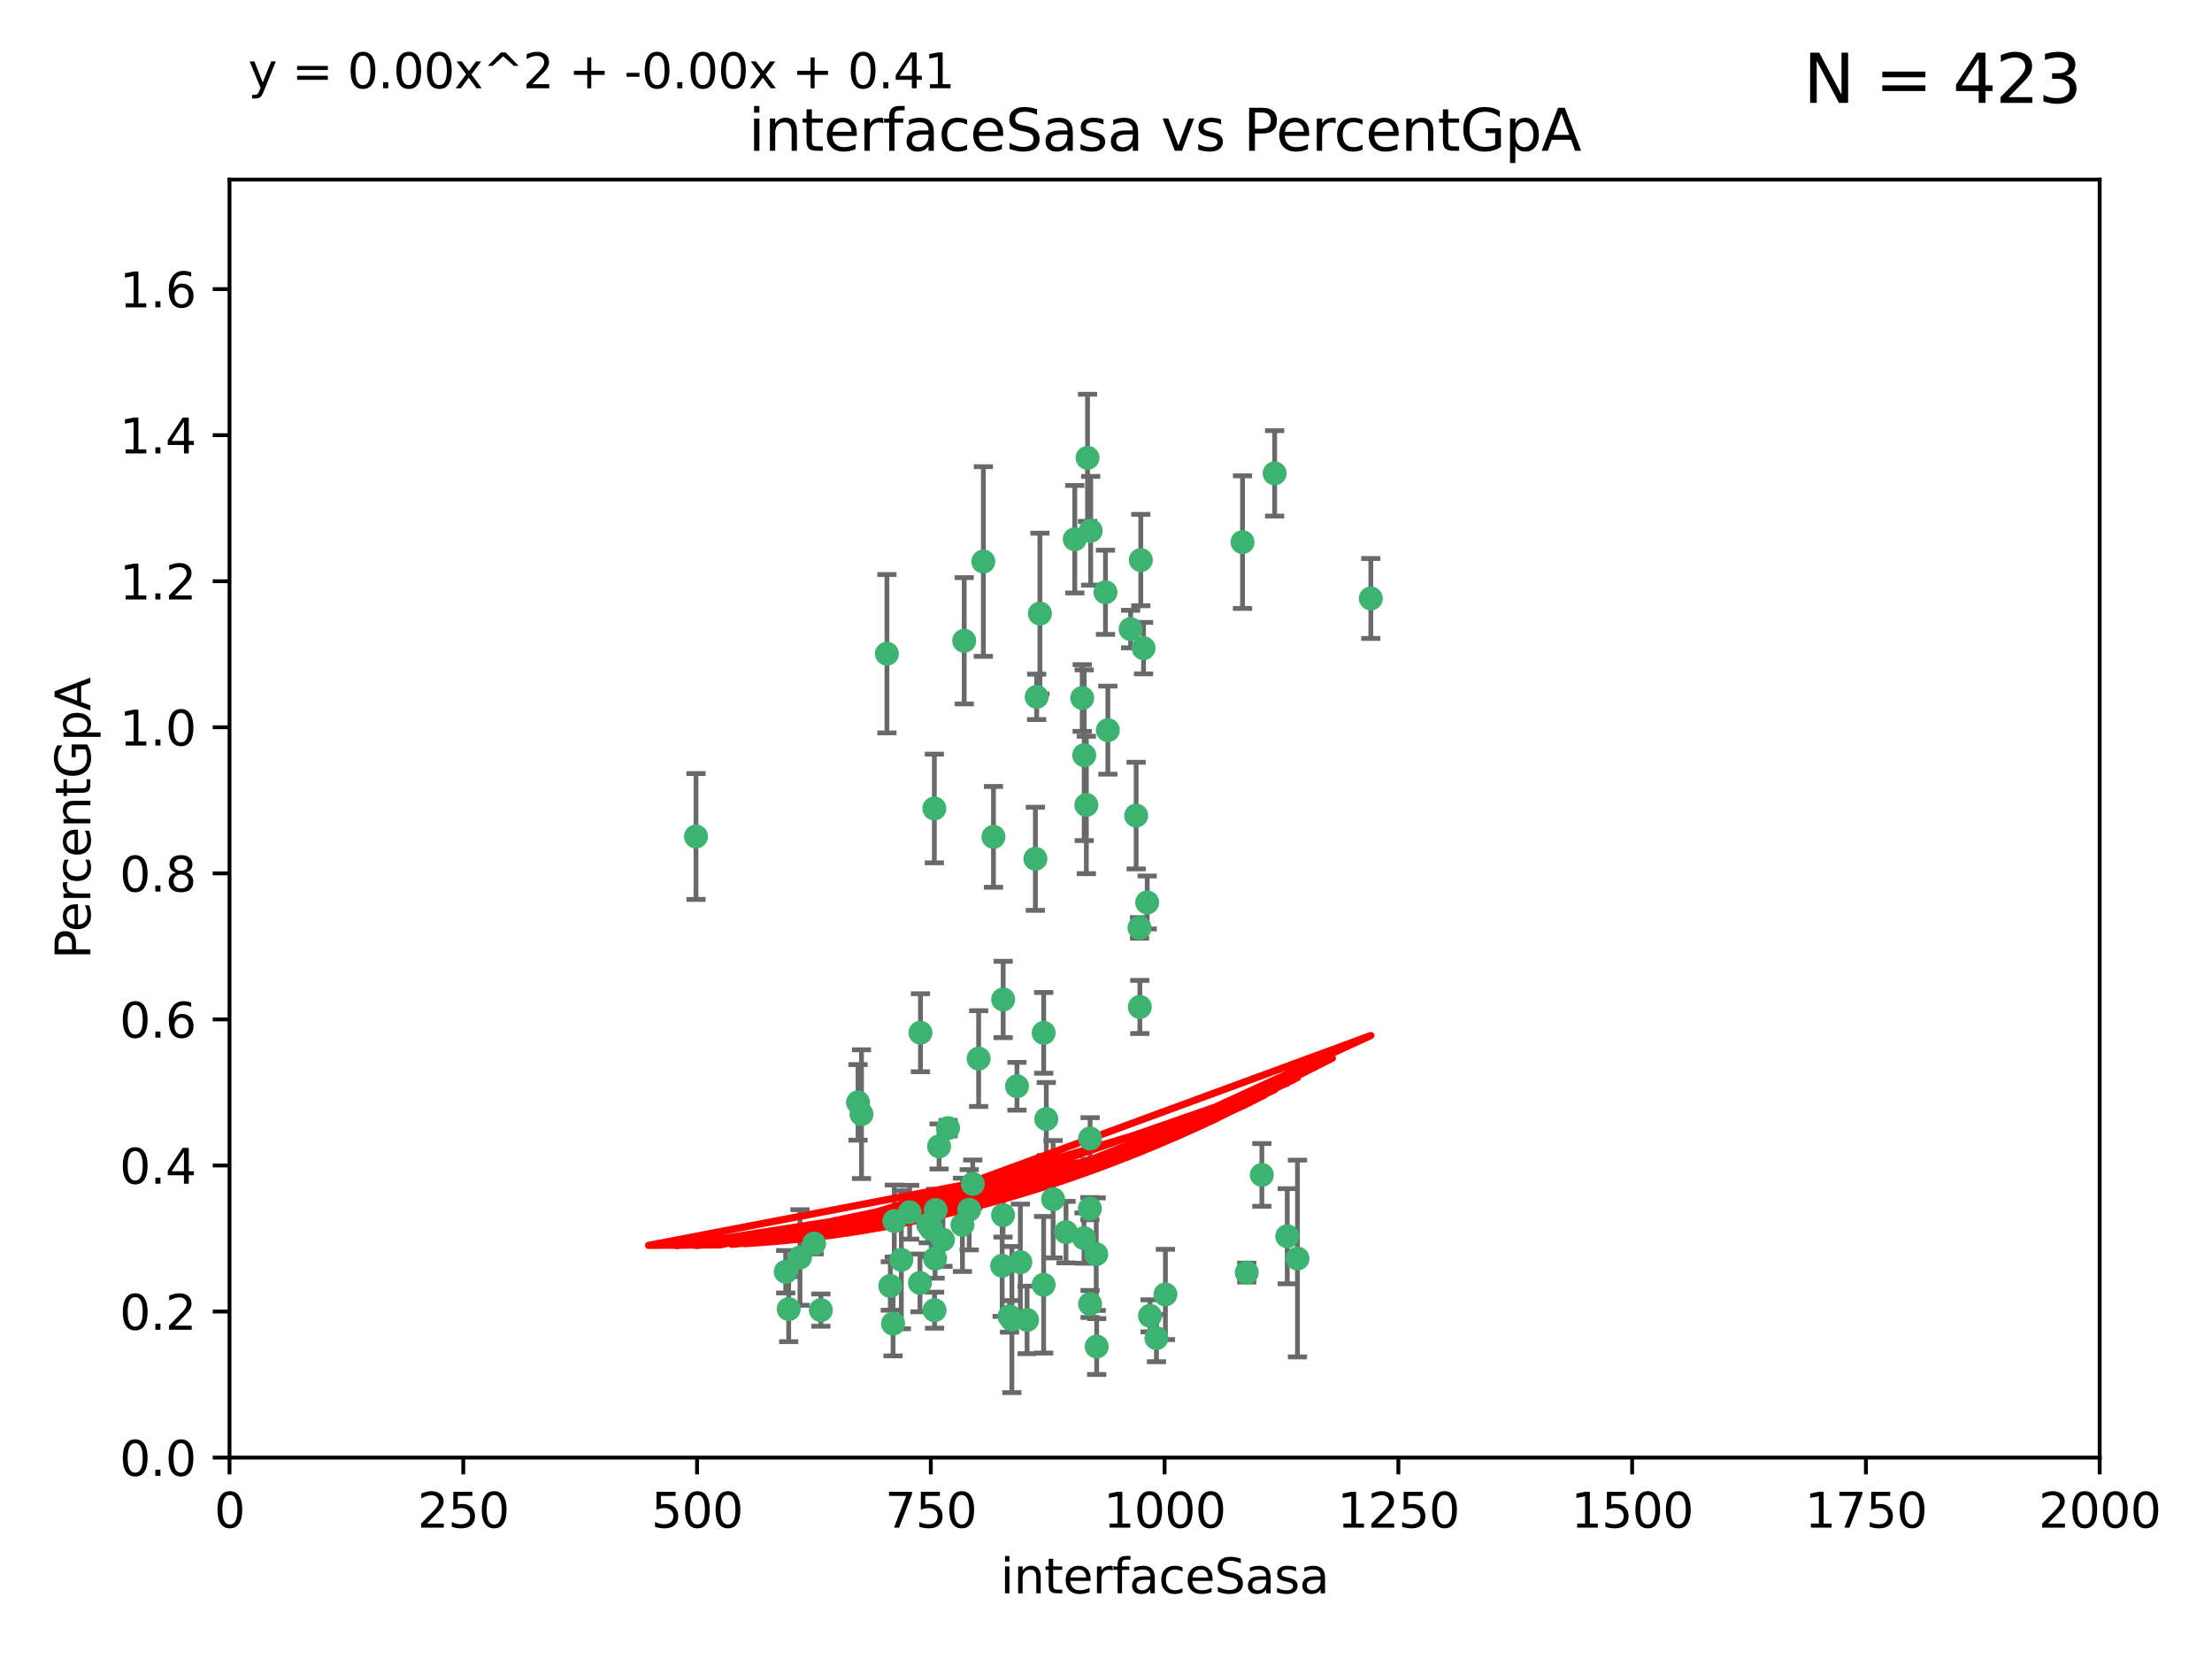 <?xml version="1.0" encoding="utf-8" standalone="no"?>
<!DOCTYPE svg PUBLIC "-//W3C//DTD SVG 1.1//EN"
  "http://www.w3.org/Graphics/SVG/1.1/DTD/svg11.dtd">
<svg xmlns:xlink="http://www.w3.org/1999/xlink" width="460.8pt" height="345.6pt" viewBox="0 0 460.8 345.6" xmlns="http://www.w3.org/2000/svg" version="1.1">
 <defs>
  <style type="text/css">*{stroke-linejoin: round; stroke-linecap: butt}</style>
 </defs>
 <g id="figure_1">
  <g id="patch_1">
   <path d="M 0 345.6 
L 460.8 345.6 
L 460.8 0 
L 0 0 
z
" style="fill: #ffffff"/>
  </g>
  <g id="axes_1">
   <g id="patch_2">
    <path d="M 47.81 303.64 
L 437.4 303.64 
L 437.4 37.411 
L 47.81 37.411 
z
" style="fill: #ffffff"/>
   </g>
   <g id="PathCollection_1">
    <defs>
     <path id="m899890b80d" d="M 0 1.118 
C 0.297 1.118 0.581 1 0.791 0.791 
C 1 0.581 1.118 0.297 1.118 0 
C 1.118 -0.297 1 -0.581 0.791 -0.791 
C 0.581 -1 0.297 -1.118 0 -1.118 
C -0.297 -1.118 -0.581 -1 -0.791 -0.791 
C -1 -0.581 -1.118 -0.297 -1.118 0 
C -1.118 0.297 -1 0.581 -0.791 0.791 
C -0.581 1 -0.297 1.118 0 1.118 
z
" style="stroke: #3cb371"/>
    </defs>
    <g clip-path="url(#pb14bd209b4)">
     <use xlink:href="#m899890b80d" x="258.839" y="112.935" style="fill: #3cb371; stroke: #3cb371"/>
     <use xlink:href="#m899890b80d" x="235.526" y="131.048" style="fill: #3cb371; stroke: #3cb371"/>
     <use xlink:href="#m899890b80d" x="265.53" y="98.611" style="fill: #3cb371; stroke: #3cb371"/>
     <use xlink:href="#m899890b80d" x="225.86" y="157.33" style="fill: #3cb371; stroke: #3cb371"/>
     <use xlink:href="#m899890b80d" x="216.635" y="127.82" style="fill: #3cb371; stroke: #3cb371"/>
     <use xlink:href="#m899890b80d" x="163.676" y="264.927" style="fill: #3cb371; stroke: #3cb371"/>
     <use xlink:href="#m899890b80d" x="238.226" y="135.021" style="fill: #3cb371; stroke: #3cb371"/>
     <use xlink:href="#m899890b80d" x="226.558" y="95.371" style="fill: #3cb371; stroke: #3cb371"/>
     <use xlink:href="#m899890b80d" x="223.897" y="112.334" style="fill: #3cb371; stroke: #3cb371"/>
     <use xlink:href="#m899890b80d" x="225.446" y="145.408" style="fill: #3cb371; stroke: #3cb371"/>
     <use xlink:href="#m899890b80d" x="230.29" y="123.385" style="fill: #3cb371; stroke: #3cb371"/>
     <use xlink:href="#m899890b80d" x="200.86" y="133.482" style="fill: #3cb371; stroke: #3cb371"/>
     <use xlink:href="#m899890b80d" x="217.42" y="215.161" style="fill: #3cb371; stroke: #3cb371"/>
     <use xlink:href="#m899890b80d" x="237.649" y="116.673" style="fill: #3cb371; stroke: #3cb371"/>
     <use xlink:href="#m899890b80d" x="259.72" y="265.1" style="fill: #3cb371; stroke: #3cb371"/>
     <use xlink:href="#m899890b80d" x="262.866" y="244.761" style="fill: #3cb371; stroke: #3cb371"/>
     <use xlink:href="#m899890b80d" x="204.848" y="116.973" style="fill: #3cb371; stroke: #3cb371"/>
     <use xlink:href="#m899890b80d" x="285.569" y="124.669" style="fill: #3cb371; stroke: #3cb371"/>
     <use xlink:href="#m899890b80d" x="215.957" y="145.171" style="fill: #3cb371; stroke: #3cb371"/>
     <use xlink:href="#m899890b80d" x="194.641" y="168.419" style="fill: #3cb371; stroke: #3cb371"/>
     <use xlink:href="#m899890b80d" x="191.75" y="215.139" style="fill: #3cb371; stroke: #3cb371"/>
     <use xlink:href="#m899890b80d" x="184.761" y="136.178" style="fill: #3cb371; stroke: #3cb371"/>
     <use xlink:href="#m899890b80d" x="194.921" y="252.077" style="fill: #3cb371; stroke: #3cb371"/>
     <use xlink:href="#m899890b80d" x="219.383" y="249.82" style="fill: #3cb371; stroke: #3cb371"/>
     <use xlink:href="#m899890b80d" x="217.96" y="233.109" style="fill: #3cb371; stroke: #3cb371"/>
     <use xlink:href="#m899890b80d" x="228.364" y="261.264" style="fill: #3cb371; stroke: #3cb371"/>
     <use xlink:href="#m899890b80d" x="215.692" y="178.897" style="fill: #3cb371; stroke: #3cb371"/>
     <use xlink:href="#m899890b80d" x="194.683" y="272.937" style="fill: #3cb371; stroke: #3cb371"/>
     <use xlink:href="#m899890b80d" x="268.16" y="257.532" style="fill: #3cb371; stroke: #3cb371"/>
     <use xlink:href="#m899890b80d" x="225.816" y="257.919" style="fill: #3cb371; stroke: #3cb371"/>
     <use xlink:href="#m899890b80d" x="212.558" y="262.94" style="fill: #3cb371; stroke: #3cb371"/>
     <use xlink:href="#m899890b80d" x="202.643" y="246.63" style="fill: #3cb371; stroke: #3cb371"/>
     <use xlink:href="#m899890b80d" x="185.474" y="267.891" style="fill: #3cb371; stroke: #3cb371"/>
     <use xlink:href="#m899890b80d" x="237.381" y="193.29" style="fill: #3cb371; stroke: #3cb371"/>
     <use xlink:href="#m899890b80d" x="227.088" y="237.168" style="fill: #3cb371; stroke: #3cb371"/>
     <use xlink:href="#m899890b80d" x="208.978" y="208.206" style="fill: #3cb371; stroke: #3cb371"/>
     <use xlink:href="#m899890b80d" x="239.57" y="274.113" style="fill: #3cb371; stroke: #3cb371"/>
     <use xlink:href="#m899890b80d" x="227.208" y="110.571" style="fill: #3cb371; stroke: #3cb371"/>
     <use xlink:href="#m899890b80d" x="222.068" y="256.676" style="fill: #3cb371; stroke: #3cb371"/>
     <use xlink:href="#m899890b80d" x="200.496" y="255.154" style="fill: #3cb371; stroke: #3cb371"/>
     <use xlink:href="#m899890b80d" x="227.082" y="271.637" style="fill: #3cb371; stroke: #3cb371"/>
     <use xlink:href="#m899890b80d" x="191.645" y="267.252" style="fill: #3cb371; stroke: #3cb371"/>
     <use xlink:href="#m899890b80d" x="230.787" y="152.103" style="fill: #3cb371; stroke: #3cb371"/>
     <use xlink:href="#m899890b80d" x="228.459" y="280.509" style="fill: #3cb371; stroke: #3cb371"/>
     <use xlink:href="#m899890b80d" x="193.994" y="256.024" style="fill: #3cb371; stroke: #3cb371"/>
     <use xlink:href="#m899890b80d" x="210.3" y="274.227" style="fill: #3cb371; stroke: #3cb371"/>
     <use xlink:href="#m899890b80d" x="186.037" y="275.735" style="fill: #3cb371; stroke: #3cb371"/>
     <use xlink:href="#m899890b80d" x="178.747" y="229.642" style="fill: #3cb371; stroke: #3cb371"/>
     <use xlink:href="#m899890b80d" x="217.408" y="267.639" style="fill: #3cb371; stroke: #3cb371"/>
     <use xlink:href="#m899890b80d" x="236.683" y="169.899" style="fill: #3cb371; stroke: #3cb371"/>
     <use xlink:href="#m899890b80d" x="193.369" y="255.133" style="fill: #3cb371; stroke: #3cb371"/>
     <use xlink:href="#m899890b80d" x="206.956" y="174.332" style="fill: #3cb371; stroke: #3cb371"/>
     <use xlink:href="#m899890b80d" x="270.285" y="262.172" style="fill: #3cb371; stroke: #3cb371"/>
     <use xlink:href="#m899890b80d" x="237.447" y="209.769" style="fill: #3cb371; stroke: #3cb371"/>
     <use xlink:href="#m899890b80d" x="196.433" y="258.268" style="fill: #3cb371; stroke: #3cb371"/>
     <use xlink:href="#m899890b80d" x="240.91" y="278.753" style="fill: #3cb371; stroke: #3cb371"/>
     <use xlink:href="#m899890b80d" x="211.857" y="226.286" style="fill: #3cb371; stroke: #3cb371"/>
     <use xlink:href="#m899890b80d" x="242.774" y="269.656" style="fill: #3cb371; stroke: #3cb371"/>
     <use xlink:href="#m899890b80d" x="203.87" y="220.522" style="fill: #3cb371; stroke: #3cb371"/>
     <use xlink:href="#m899890b80d" x="194.796" y="262.2" style="fill: #3cb371; stroke: #3cb371"/>
     <use xlink:href="#m899890b80d" x="186.294" y="254.364" style="fill: #3cb371; stroke: #3cb371"/>
     <use xlink:href="#m899890b80d" x="208.95" y="253.14" style="fill: #3cb371; stroke: #3cb371"/>
     <use xlink:href="#m899890b80d" x="238.978" y="188.002" style="fill: #3cb371; stroke: #3cb371"/>
     <use xlink:href="#m899890b80d" x="210.795" y="274.884" style="fill: #3cb371; stroke: #3cb371"/>
     <use xlink:href="#m899890b80d" x="166.649" y="261.955" style="fill: #3cb371; stroke: #3cb371"/>
     <use xlink:href="#m899890b80d" x="179.464" y="232.101" style="fill: #3cb371; stroke: #3cb371"/>
     <use xlink:href="#m899890b80d" x="164.297" y="272.711" style="fill: #3cb371; stroke: #3cb371"/>
     <use xlink:href="#m899890b80d" x="169.586" y="259.052" style="fill: #3cb371; stroke: #3cb371"/>
     <use xlink:href="#m899890b80d" x="187.764" y="262.443" style="fill: #3cb371; stroke: #3cb371"/>
     <use xlink:href="#m899890b80d" x="195.626" y="238.823" style="fill: #3cb371; stroke: #3cb371"/>
     <use xlink:href="#m899890b80d" x="226.307" y="167.688" style="fill: #3cb371; stroke: #3cb371"/>
     <use xlink:href="#m899890b80d" x="213.96" y="274.965" style="fill: #3cb371; stroke: #3cb371"/>
     <use xlink:href="#m899890b80d" x="208.769" y="263.681" style="fill: #3cb371; stroke: #3cb371"/>
     <use xlink:href="#m899890b80d" x="201.905" y="252.015" style="fill: #3cb371; stroke: #3cb371"/>
     <use xlink:href="#m899890b80d" x="189.5" y="252.529" style="fill: #3cb371; stroke: #3cb371"/>
     <use xlink:href="#m899890b80d" x="227.039" y="251.785" style="fill: #3cb371; stroke: #3cb371"/>
     <use xlink:href="#m899890b80d" x="171" y="272.918" style="fill: #3cb371; stroke: #3cb371"/>
     <use xlink:href="#m899890b80d" x="197.496" y="235.004" style="fill: #3cb371; stroke: #3cb371"/>
     <use xlink:href="#m899890b80d" x="144.987" y="174.257" style="fill: #3cb371; stroke: #3cb371"/>
    </g>
   </g>
   <g id="matplotlib.axis_1">
    <g id="xtick_1">
     <g id="line2d_1">
      <defs>
       <path id="m79210ffbd0" d="M 0 0 
L 0 3.5 
" style="stroke: #000000; stroke-width: 0.8"/>
      </defs>
      <g>
       <use xlink:href="#m79210ffbd0" x="47.81" y="303.64" style="stroke: #000000; stroke-width: 0.8"/>
      </g>
     </g>
     <g id="text_1">
      <!-- 0 -->
      <g transform="translate(44.629 318.238)scale(0.1 -0.1)">
       <defs>
        <path id="DejaVuSans-30" d="M 2034 4250 
Q 1547 4250 1301 3770 
Q 1056 3291 1056 2328 
Q 1056 1369 1301 889 
Q 1547 409 2034 409 
Q 2525 409 2770 889 
Q 3016 1369 3016 2328 
Q 3016 3291 2770 3770 
Q 2525 4250 2034 4250 
z
M 2034 4750 
Q 2819 4750 3233 4129 
Q 3647 3509 3647 2328 
Q 3647 1150 3233 529 
Q 2819 -91 2034 -91 
Q 1250 -91 836 529 
Q 422 1150 422 2328 
Q 422 3509 836 4129 
Q 1250 4750 2034 4750 
z
" transform="scale(0.016)"/>
       </defs>
       <use xlink:href="#DejaVuSans-30"/>
      </g>
     </g>
    </g>
    <g id="xtick_2">
     <g id="line2d_2">
      <g>
       <use xlink:href="#m79210ffbd0" x="96.509" y="303.64" style="stroke: #000000; stroke-width: 0.8"/>
      </g>
     </g>
     <g id="text_2">
      <!-- 250 -->
      <g transform="translate(86.965 318.238)scale(0.1 -0.1)">
       <defs>
        <path id="DejaVuSans-32" d="M 1228 531 
L 3431 531 
L 3431 0 
L 469 0 
L 469 531 
Q 828 903 1448 1529 
Q 2069 2156 2228 2338 
Q 2531 2678 2651 2914 
Q 2772 3150 2772 3378 
Q 2772 3750 2511 3984 
Q 2250 4219 1831 4219 
Q 1534 4219 1204 4116 
Q 875 4013 500 3803 
L 500 4441 
Q 881 4594 1212 4672 
Q 1544 4750 1819 4750 
Q 2544 4750 2975 4387 
Q 3406 4025 3406 3419 
Q 3406 3131 3298 2873 
Q 3191 2616 2906 2266 
Q 2828 2175 2409 1742 
Q 1991 1309 1228 531 
z
" transform="scale(0.016)"/>
        <path id="DejaVuSans-35" d="M 691 4666 
L 3169 4666 
L 3169 4134 
L 1269 4134 
L 1269 2991 
Q 1406 3038 1543 3061 
Q 1681 3084 1819 3084 
Q 2600 3084 3056 2656 
Q 3513 2228 3513 1497 
Q 3513 744 3044 326 
Q 2575 -91 1722 -91 
Q 1428 -91 1123 -41 
Q 819 9 494 109 
L 494 744 
Q 775 591 1075 516 
Q 1375 441 1709 441 
Q 2250 441 2565 725 
Q 2881 1009 2881 1497 
Q 2881 1984 2565 2268 
Q 2250 2553 1709 2553 
Q 1456 2553 1204 2497 
Q 953 2441 691 2322 
L 691 4666 
z
" transform="scale(0.016)"/>
       </defs>
       <use xlink:href="#DejaVuSans-32"/>
       <use xlink:href="#DejaVuSans-35" x="63.623"/>
       <use xlink:href="#DejaVuSans-30" x="127.246"/>
      </g>
     </g>
    </g>
    <g id="xtick_3">
     <g id="line2d_3">
      <g>
       <use xlink:href="#m79210ffbd0" x="145.208" y="303.64" style="stroke: #000000; stroke-width: 0.8"/>
      </g>
     </g>
     <g id="text_3">
      <!-- 500 -->
      <g transform="translate(135.664 318.238)scale(0.1 -0.1)">
       <use xlink:href="#DejaVuSans-35"/>
       <use xlink:href="#DejaVuSans-30" x="63.623"/>
       <use xlink:href="#DejaVuSans-30" x="127.246"/>
      </g>
     </g>
    </g>
    <g id="xtick_4">
     <g id="line2d_4">
      <g>
       <use xlink:href="#m79210ffbd0" x="193.906" y="303.64" style="stroke: #000000; stroke-width: 0.8"/>
      </g>
     </g>
     <g id="text_4">
      <!-- 750 -->
      <g transform="translate(184.363 318.238)scale(0.1 -0.1)">
       <defs>
        <path id="DejaVuSans-37" d="M 525 4666 
L 3525 4666 
L 3525 4397 
L 1831 0 
L 1172 0 
L 2766 4134 
L 525 4134 
L 525 4666 
z
" transform="scale(0.016)"/>
       </defs>
       <use xlink:href="#DejaVuSans-37"/>
       <use xlink:href="#DejaVuSans-35" x="63.623"/>
       <use xlink:href="#DejaVuSans-30" x="127.246"/>
      </g>
     </g>
    </g>
    <g id="xtick_5">
     <g id="line2d_5">
      <g>
       <use xlink:href="#m79210ffbd0" x="242.605" y="303.64" style="stroke: #000000; stroke-width: 0.8"/>
      </g>
     </g>
     <g id="text_5">
      <!-- 1000 -->
      <g transform="translate(229.88 318.238)scale(0.1 -0.1)">
       <defs>
        <path id="DejaVuSans-31" d="M 794 531 
L 1825 531 
L 1825 4091 
L 703 3866 
L 703 4441 
L 1819 4666 
L 2450 4666 
L 2450 531 
L 3481 531 
L 3481 0 
L 794 0 
L 794 531 
z
" transform="scale(0.016)"/>
       </defs>
       <use xlink:href="#DejaVuSans-31"/>
       <use xlink:href="#DejaVuSans-30" x="63.623"/>
       <use xlink:href="#DejaVuSans-30" x="127.246"/>
       <use xlink:href="#DejaVuSans-30" x="190.869"/>
      </g>
     </g>
    </g>
    <g id="xtick_6">
     <g id="line2d_6">
      <g>
       <use xlink:href="#m79210ffbd0" x="291.304" y="303.64" style="stroke: #000000; stroke-width: 0.8"/>
      </g>
     </g>
     <g id="text_6">
      <!-- 1250 -->
      <g transform="translate(278.579 318.238)scale(0.1 -0.1)">
       <use xlink:href="#DejaVuSans-31"/>
       <use xlink:href="#DejaVuSans-32" x="63.623"/>
       <use xlink:href="#DejaVuSans-35" x="127.246"/>
       <use xlink:href="#DejaVuSans-30" x="190.869"/>
      </g>
     </g>
    </g>
    <g id="xtick_7">
     <g id="line2d_7">
      <g>
       <use xlink:href="#m79210ffbd0" x="340.002" y="303.64" style="stroke: #000000; stroke-width: 0.8"/>
      </g>
     </g>
     <g id="text_7">
      <!-- 1500 -->
      <g transform="translate(327.277 318.238)scale(0.1 -0.1)">
       <use xlink:href="#DejaVuSans-31"/>
       <use xlink:href="#DejaVuSans-35" x="63.623"/>
       <use xlink:href="#DejaVuSans-30" x="127.246"/>
       <use xlink:href="#DejaVuSans-30" x="190.869"/>
      </g>
     </g>
    </g>
    <g id="xtick_8">
     <g id="line2d_8">
      <g>
       <use xlink:href="#m79210ffbd0" x="388.701" y="303.64" style="stroke: #000000; stroke-width: 0.8"/>
      </g>
     </g>
     <g id="text_8">
      <!-- 1750 -->
      <g transform="translate(375.976 318.238)scale(0.1 -0.1)">
       <use xlink:href="#DejaVuSans-31"/>
       <use xlink:href="#DejaVuSans-37" x="63.623"/>
       <use xlink:href="#DejaVuSans-35" x="127.246"/>
       <use xlink:href="#DejaVuSans-30" x="190.869"/>
      </g>
     </g>
    </g>
    <g id="xtick_9">
     <g id="line2d_9">
      <g>
       <use xlink:href="#m79210ffbd0" x="437.4" y="303.64" style="stroke: #000000; stroke-width: 0.8"/>
      </g>
     </g>
     <g id="text_9">
      <!-- 2000 -->
      <g transform="translate(424.675 318.238)scale(0.1 -0.1)">
       <use xlink:href="#DejaVuSans-32"/>
       <use xlink:href="#DejaVuSans-30" x="63.623"/>
       <use xlink:href="#DejaVuSans-30" x="127.246"/>
       <use xlink:href="#DejaVuSans-30" x="190.869"/>
      </g>
     </g>
    </g>
    <g id="text_10">
     <!-- interfaceSasa -->
     <g transform="translate(208.398 331.917)scale(0.1 -0.1)">
      <defs>
       <path id="DejaVuSans-69" d="M 603 3500 
L 1178 3500 
L 1178 0 
L 603 0 
L 603 3500 
z
M 603 4863 
L 1178 4863 
L 1178 4134 
L 603 4134 
L 603 4863 
z
" transform="scale(0.016)"/>
       <path id="DejaVuSans-6e" d="M 3513 2113 
L 3513 0 
L 2938 0 
L 2938 2094 
Q 2938 2591 2744 2837 
Q 2550 3084 2163 3084 
Q 1697 3084 1428 2787 
Q 1159 2491 1159 1978 
L 1159 0 
L 581 0 
L 581 3500 
L 1159 3500 
L 1159 2956 
Q 1366 3272 1645 3428 
Q 1925 3584 2291 3584 
Q 2894 3584 3203 3211 
Q 3513 2838 3513 2113 
z
" transform="scale(0.016)"/>
       <path id="DejaVuSans-74" d="M 1172 4494 
L 1172 3500 
L 2356 3500 
L 2356 3053 
L 1172 3053 
L 1172 1153 
Q 1172 725 1289 603 
Q 1406 481 1766 481 
L 2356 481 
L 2356 0 
L 1766 0 
Q 1100 0 847 248 
Q 594 497 594 1153 
L 594 3053 
L 172 3053 
L 172 3500 
L 594 3500 
L 594 4494 
L 1172 4494 
z
" transform="scale(0.016)"/>
       <path id="DejaVuSans-65" d="M 3597 1894 
L 3597 1613 
L 953 1613 
Q 991 1019 1311 708 
Q 1631 397 2203 397 
Q 2534 397 2845 478 
Q 3156 559 3463 722 
L 3463 178 
Q 3153 47 2828 -22 
Q 2503 -91 2169 -91 
Q 1331 -91 842 396 
Q 353 884 353 1716 
Q 353 2575 817 3079 
Q 1281 3584 2069 3584 
Q 2775 3584 3186 3129 
Q 3597 2675 3597 1894 
z
M 3022 2063 
Q 3016 2534 2758 2815 
Q 2500 3097 2075 3097 
Q 1594 3097 1305 2825 
Q 1016 2553 972 2059 
L 3022 2063 
z
" transform="scale(0.016)"/>
       <path id="DejaVuSans-72" d="M 2631 2963 
Q 2534 3019 2420 3045 
Q 2306 3072 2169 3072 
Q 1681 3072 1420 2755 
Q 1159 2438 1159 1844 
L 1159 0 
L 581 0 
L 581 3500 
L 1159 3500 
L 1159 2956 
Q 1341 3275 1631 3429 
Q 1922 3584 2338 3584 
Q 2397 3584 2469 3576 
Q 2541 3569 2628 3553 
L 2631 2963 
z
" transform="scale(0.016)"/>
       <path id="DejaVuSans-66" d="M 2375 4863 
L 2375 4384 
L 1825 4384 
Q 1516 4384 1395 4259 
Q 1275 4134 1275 3809 
L 1275 3500 
L 2222 3500 
L 2222 3053 
L 1275 3053 
L 1275 0 
L 697 0 
L 697 3053 
L 147 3053 
L 147 3500 
L 697 3500 
L 697 3744 
Q 697 4328 969 4595 
Q 1241 4863 1831 4863 
L 2375 4863 
z
" transform="scale(0.016)"/>
       <path id="DejaVuSans-61" d="M 2194 1759 
Q 1497 1759 1228 1600 
Q 959 1441 959 1056 
Q 959 750 1161 570 
Q 1363 391 1709 391 
Q 2188 391 2477 730 
Q 2766 1069 2766 1631 
L 2766 1759 
L 2194 1759 
z
M 3341 1997 
L 3341 0 
L 2766 0 
L 2766 531 
Q 2569 213 2275 61 
Q 1981 -91 1556 -91 
Q 1019 -91 701 211 
Q 384 513 384 1019 
Q 384 1609 779 1909 
Q 1175 2209 1959 2209 
L 2766 2209 
L 2766 2266 
Q 2766 2663 2505 2880 
Q 2244 3097 1772 3097 
Q 1472 3097 1187 3025 
Q 903 2953 641 2809 
L 641 3341 
Q 956 3463 1253 3523 
Q 1550 3584 1831 3584 
Q 2591 3584 2966 3190 
Q 3341 2797 3341 1997 
z
" transform="scale(0.016)"/>
       <path id="DejaVuSans-63" d="M 3122 3366 
L 3122 2828 
Q 2878 2963 2633 3030 
Q 2388 3097 2138 3097 
Q 1578 3097 1268 2742 
Q 959 2388 959 1747 
Q 959 1106 1268 751 
Q 1578 397 2138 397 
Q 2388 397 2633 464 
Q 2878 531 3122 666 
L 3122 134 
Q 2881 22 2623 -34 
Q 2366 -91 2075 -91 
Q 1284 -91 818 406 
Q 353 903 353 1747 
Q 353 2603 823 3093 
Q 1294 3584 2113 3584 
Q 2378 3584 2631 3529 
Q 2884 3475 3122 3366 
z
" transform="scale(0.016)"/>
       <path id="DejaVuSans-53" d="M 3425 4513 
L 3425 3897 
Q 3066 4069 2747 4153 
Q 2428 4238 2131 4238 
Q 1616 4238 1336 4038 
Q 1056 3838 1056 3469 
Q 1056 3159 1242 3001 
Q 1428 2844 1947 2747 
L 2328 2669 
Q 3034 2534 3370 2195 
Q 3706 1856 3706 1288 
Q 3706 609 3251 259 
Q 2797 -91 1919 -91 
Q 1588 -91 1214 -16 
Q 841 59 441 206 
L 441 856 
Q 825 641 1194 531 
Q 1563 422 1919 422 
Q 2459 422 2753 634 
Q 3047 847 3047 1241 
Q 3047 1584 2836 1778 
Q 2625 1972 2144 2069 
L 1759 2144 
Q 1053 2284 737 2584 
Q 422 2884 422 3419 
Q 422 4038 858 4394 
Q 1294 4750 2059 4750 
Q 2388 4750 2728 4690 
Q 3069 4631 3425 4513 
z
" transform="scale(0.016)"/>
       <path id="DejaVuSans-73" d="M 2834 3397 
L 2834 2853 
Q 2591 2978 2328 3040 
Q 2066 3103 1784 3103 
Q 1356 3103 1142 2972 
Q 928 2841 928 2578 
Q 928 2378 1081 2264 
Q 1234 2150 1697 2047 
L 1894 2003 
Q 2506 1872 2764 1633 
Q 3022 1394 3022 966 
Q 3022 478 2636 193 
Q 2250 -91 1575 -91 
Q 1294 -91 989 -36 
Q 684 19 347 128 
L 347 722 
Q 666 556 975 473 
Q 1284 391 1588 391 
Q 1994 391 2212 530 
Q 2431 669 2431 922 
Q 2431 1156 2273 1281 
Q 2116 1406 1581 1522 
L 1381 1569 
Q 847 1681 609 1914 
Q 372 2147 372 2553 
Q 372 3047 722 3315 
Q 1072 3584 1716 3584 
Q 2034 3584 2315 3537 
Q 2597 3491 2834 3397 
z
" transform="scale(0.016)"/>
      </defs>
      <use xlink:href="#DejaVuSans-69"/>
      <use xlink:href="#DejaVuSans-6e" x="27.783"/>
      <use xlink:href="#DejaVuSans-74" x="91.162"/>
      <use xlink:href="#DejaVuSans-65" x="130.371"/>
      <use xlink:href="#DejaVuSans-72" x="191.895"/>
      <use xlink:href="#DejaVuSans-66" x="233.008"/>
      <use xlink:href="#DejaVuSans-61" x="268.213"/>
      <use xlink:href="#DejaVuSans-63" x="329.492"/>
      <use xlink:href="#DejaVuSans-65" x="384.473"/>
      <use xlink:href="#DejaVuSans-53" x="445.996"/>
      <use xlink:href="#DejaVuSans-61" x="509.473"/>
      <use xlink:href="#DejaVuSans-73" x="570.752"/>
      <use xlink:href="#DejaVuSans-61" x="622.852"/>
     </g>
    </g>
   </g>
   <g id="matplotlib.axis_2">
    <g id="ytick_1">
     <g id="line2d_10">
      <defs>
       <path id="m7e4c22a9a1" d="M 0 0 
L -3.5 0 
" style="stroke: #000000; stroke-width: 0.8"/>
      </defs>
      <g>
       <use xlink:href="#m7e4c22a9a1" x="47.81" y="303.64" style="stroke: #000000; stroke-width: 0.8"/>
      </g>
     </g>
     <g id="text_11">
      <!-- 0.0 -->
      <g transform="translate(24.907 307.439)scale(0.1 -0.1)">
       <defs>
        <path id="DejaVuSans-2e" d="M 684 794 
L 1344 794 
L 1344 0 
L 684 0 
L 684 794 
z
" transform="scale(0.016)"/>
       </defs>
       <use xlink:href="#DejaVuSans-30"/>
       <use xlink:href="#DejaVuSans-2e" x="63.623"/>
       <use xlink:href="#DejaVuSans-30" x="95.41"/>
      </g>
     </g>
    </g>
    <g id="ytick_2">
     <g id="line2d_11">
      <g>
       <use xlink:href="#m7e4c22a9a1" x="47.81" y="273.214" style="stroke: #000000; stroke-width: 0.8"/>
      </g>
     </g>
     <g id="text_12">
      <!-- 0.2 -->
      <g transform="translate(24.907 277.013)scale(0.1 -0.1)">
       <use xlink:href="#DejaVuSans-30"/>
       <use xlink:href="#DejaVuSans-2e" x="63.623"/>
       <use xlink:href="#DejaVuSans-32" x="95.41"/>
      </g>
     </g>
    </g>
    <g id="ytick_3">
     <g id="line2d_12">
      <g>
       <use xlink:href="#m7e4c22a9a1" x="47.81" y="242.788" style="stroke: #000000; stroke-width: 0.8"/>
      </g>
     </g>
     <g id="text_13">
      <!-- 0.4 -->
      <g transform="translate(24.907 246.587)scale(0.1 -0.1)">
       <defs>
        <path id="DejaVuSans-34" d="M 2419 4116 
L 825 1625 
L 2419 1625 
L 2419 4116 
z
M 2253 4666 
L 3047 4666 
L 3047 1625 
L 3713 1625 
L 3713 1100 
L 3047 1100 
L 3047 0 
L 2419 0 
L 2419 1100 
L 313 1100 
L 313 1709 
L 2253 4666 
z
" transform="scale(0.016)"/>
       </defs>
       <use xlink:href="#DejaVuSans-30"/>
       <use xlink:href="#DejaVuSans-2e" x="63.623"/>
       <use xlink:href="#DejaVuSans-34" x="95.41"/>
      </g>
     </g>
    </g>
    <g id="ytick_4">
     <g id="line2d_13">
      <g>
       <use xlink:href="#m7e4c22a9a1" x="47.81" y="212.362" style="stroke: #000000; stroke-width: 0.8"/>
      </g>
     </g>
     <g id="text_14">
      <!-- 0.6 -->
      <g transform="translate(24.907 216.161)scale(0.1 -0.1)">
       <defs>
        <path id="DejaVuSans-36" d="M 2113 2584 
Q 1688 2584 1439 2293 
Q 1191 2003 1191 1497 
Q 1191 994 1439 701 
Q 1688 409 2113 409 
Q 2538 409 2786 701 
Q 3034 994 3034 1497 
Q 3034 2003 2786 2293 
Q 2538 2584 2113 2584 
z
M 3366 4563 
L 3366 3988 
Q 3128 4100 2886 4159 
Q 2644 4219 2406 4219 
Q 1781 4219 1451 3797 
Q 1122 3375 1075 2522 
Q 1259 2794 1537 2939 
Q 1816 3084 2150 3084 
Q 2853 3084 3261 2657 
Q 3669 2231 3669 1497 
Q 3669 778 3244 343 
Q 2819 -91 2113 -91 
Q 1303 -91 875 529 
Q 447 1150 447 2328 
Q 447 3434 972 4092 
Q 1497 4750 2381 4750 
Q 2619 4750 2861 4703 
Q 3103 4656 3366 4563 
z
" transform="scale(0.016)"/>
       </defs>
       <use xlink:href="#DejaVuSans-30"/>
       <use xlink:href="#DejaVuSans-2e" x="63.623"/>
       <use xlink:href="#DejaVuSans-36" x="95.41"/>
      </g>
     </g>
    </g>
    <g id="ytick_5">
     <g id="line2d_14">
      <g>
       <use xlink:href="#m7e4c22a9a1" x="47.81" y="181.935" style="stroke: #000000; stroke-width: 0.8"/>
      </g>
     </g>
     <g id="text_15">
      <!-- 0.8 -->
      <g transform="translate(24.907 185.735)scale(0.1 -0.1)">
       <defs>
        <path id="DejaVuSans-38" d="M 2034 2216 
Q 1584 2216 1326 1975 
Q 1069 1734 1069 1313 
Q 1069 891 1326 650 
Q 1584 409 2034 409 
Q 2484 409 2743 651 
Q 3003 894 3003 1313 
Q 3003 1734 2745 1975 
Q 2488 2216 2034 2216 
z
M 1403 2484 
Q 997 2584 770 2862 
Q 544 3141 544 3541 
Q 544 4100 942 4425 
Q 1341 4750 2034 4750 
Q 2731 4750 3128 4425 
Q 3525 4100 3525 3541 
Q 3525 3141 3298 2862 
Q 3072 2584 2669 2484 
Q 3125 2378 3379 2068 
Q 3634 1759 3634 1313 
Q 3634 634 3220 271 
Q 2806 -91 2034 -91 
Q 1263 -91 848 271 
Q 434 634 434 1313 
Q 434 1759 690 2068 
Q 947 2378 1403 2484 
z
M 1172 3481 
Q 1172 3119 1398 2916 
Q 1625 2713 2034 2713 
Q 2441 2713 2670 2916 
Q 2900 3119 2900 3481 
Q 2900 3844 2670 4047 
Q 2441 4250 2034 4250 
Q 1625 4250 1398 4047 
Q 1172 3844 1172 3481 
z
" transform="scale(0.016)"/>
       </defs>
       <use xlink:href="#DejaVuSans-30"/>
       <use xlink:href="#DejaVuSans-2e" x="63.623"/>
       <use xlink:href="#DejaVuSans-38" x="95.41"/>
      </g>
     </g>
    </g>
    <g id="ytick_6">
     <g id="line2d_15">
      <g>
       <use xlink:href="#m7e4c22a9a1" x="47.81" y="151.509" style="stroke: #000000; stroke-width: 0.8"/>
      </g>
     </g>
     <g id="text_16">
      <!-- 1.0 -->
      <g transform="translate(24.907 155.308)scale(0.1 -0.1)">
       <use xlink:href="#DejaVuSans-31"/>
       <use xlink:href="#DejaVuSans-2e" x="63.623"/>
       <use xlink:href="#DejaVuSans-30" x="95.41"/>
      </g>
     </g>
    </g>
    <g id="ytick_7">
     <g id="line2d_16">
      <g>
       <use xlink:href="#m7e4c22a9a1" x="47.81" y="121.083" style="stroke: #000000; stroke-width: 0.8"/>
      </g>
     </g>
     <g id="text_17">
      <!-- 1.2 -->
      <g transform="translate(24.907 124.882)scale(0.1 -0.1)">
       <use xlink:href="#DejaVuSans-31"/>
       <use xlink:href="#DejaVuSans-2e" x="63.623"/>
       <use xlink:href="#DejaVuSans-32" x="95.41"/>
      </g>
     </g>
    </g>
    <g id="ytick_8">
     <g id="line2d_17">
      <g>
       <use xlink:href="#m7e4c22a9a1" x="47.81" y="90.657" style="stroke: #000000; stroke-width: 0.8"/>
      </g>
     </g>
     <g id="text_18">
      <!-- 1.4 -->
      <g transform="translate(24.907 94.456)scale(0.1 -0.1)">
       <use xlink:href="#DejaVuSans-31"/>
       <use xlink:href="#DejaVuSans-2e" x="63.623"/>
       <use xlink:href="#DejaVuSans-34" x="95.41"/>
      </g>
     </g>
    </g>
    <g id="ytick_9">
     <g id="line2d_18">
      <g>
       <use xlink:href="#m7e4c22a9a1" x="47.81" y="60.231" style="stroke: #000000; stroke-width: 0.8"/>
      </g>
     </g>
     <g id="text_19">
      <!-- 1.6 -->
      <g transform="translate(24.907 64.03)scale(0.1 -0.1)">
       <use xlink:href="#DejaVuSans-31"/>
       <use xlink:href="#DejaVuSans-2e" x="63.623"/>
       <use xlink:href="#DejaVuSans-36" x="95.41"/>
      </g>
     </g>
    </g>
    <g id="text_20">
     <!-- PercentGpA -->
     <g transform="translate(18.827 199.802)rotate(-90)scale(0.1 -0.1)">
      <defs>
       <path id="DejaVuSans-50" d="M 1259 4147 
L 1259 2394 
L 2053 2394 
Q 2494 2394 2734 2622 
Q 2975 2850 2975 3272 
Q 2975 3691 2734 3919 
Q 2494 4147 2053 4147 
L 1259 4147 
z
M 628 4666 
L 2053 4666 
Q 2838 4666 3239 4311 
Q 3641 3956 3641 3272 
Q 3641 2581 3239 2228 
Q 2838 1875 2053 1875 
L 1259 1875 
L 1259 0 
L 628 0 
L 628 4666 
z
" transform="scale(0.016)"/>
       <path id="DejaVuSans-47" d="M 3809 666 
L 3809 1919 
L 2778 1919 
L 2778 2438 
L 4434 2438 
L 4434 434 
Q 4069 175 3628 42 
Q 3188 -91 2688 -91 
Q 1594 -91 976 548 
Q 359 1188 359 2328 
Q 359 3472 976 4111 
Q 1594 4750 2688 4750 
Q 3144 4750 3555 4637 
Q 3966 4525 4313 4306 
L 4313 3634 
Q 3963 3931 3569 4081 
Q 3175 4231 2741 4231 
Q 1884 4231 1454 3753 
Q 1025 3275 1025 2328 
Q 1025 1384 1454 906 
Q 1884 428 2741 428 
Q 3075 428 3337 486 
Q 3600 544 3809 666 
z
" transform="scale(0.016)"/>
       <path id="DejaVuSans-70" d="M 1159 525 
L 1159 -1331 
L 581 -1331 
L 581 3500 
L 1159 3500 
L 1159 2969 
Q 1341 3281 1617 3432 
Q 1894 3584 2278 3584 
Q 2916 3584 3314 3078 
Q 3713 2572 3713 1747 
Q 3713 922 3314 415 
Q 2916 -91 2278 -91 
Q 1894 -91 1617 61 
Q 1341 213 1159 525 
z
M 3116 1747 
Q 3116 2381 2855 2742 
Q 2594 3103 2138 3103 
Q 1681 3103 1420 2742 
Q 1159 2381 1159 1747 
Q 1159 1113 1420 752 
Q 1681 391 2138 391 
Q 2594 391 2855 752 
Q 3116 1113 3116 1747 
z
" transform="scale(0.016)"/>
       <path id="DejaVuSans-41" d="M 2188 4044 
L 1331 1722 
L 3047 1722 
L 2188 4044 
z
M 1831 4666 
L 2547 4666 
L 4325 0 
L 3669 0 
L 3244 1197 
L 1141 1197 
L 716 0 
L 50 0 
L 1831 4666 
z
" transform="scale(0.016)"/>
      </defs>
      <use xlink:href="#DejaVuSans-50"/>
      <use xlink:href="#DejaVuSans-65" x="56.678"/>
      <use xlink:href="#DejaVuSans-72" x="118.201"/>
      <use xlink:href="#DejaVuSans-63" x="157.064"/>
      <use xlink:href="#DejaVuSans-65" x="212.045"/>
      <use xlink:href="#DejaVuSans-6e" x="273.568"/>
      <use xlink:href="#DejaVuSans-74" x="336.947"/>
      <use xlink:href="#DejaVuSans-47" x="376.156"/>
      <use xlink:href="#DejaVuSans-70" x="453.646"/>
      <use xlink:href="#DejaVuSans-41" x="517.123"/>
     </g>
    </g>
   </g>
   <g id="LineCollection_1">
    <path d="M 258.839 126.742 
L 258.839 99.128 
" clip-path="url(#pb14bd209b4)" style="fill: none; stroke: #696969"/>
    <path d="M 235.526 134.958 
L 235.526 127.138 
" clip-path="url(#pb14bd209b4)" style="fill: none; stroke: #696969"/>
    <path d="M 265.53 107.5 
L 265.53 89.723 
" clip-path="url(#pb14bd209b4)" style="fill: none; stroke: #696969"/>
    <path d="M 225.86 175.107 
L 225.86 139.552 
" clip-path="url(#pb14bd209b4)" style="fill: none; stroke: #696969"/>
    <path d="M 216.635 144.568 
L 216.635 111.073 
" clip-path="url(#pb14bd209b4)" style="fill: none; stroke: #696969"/>
    <path d="M 163.676 269.346 
L 163.676 260.509 
" clip-path="url(#pb14bd209b4)" style="fill: none; stroke: #696969"/>
    <path d="M 238.226 140.382 
L 238.226 129.659 
" clip-path="url(#pb14bd209b4)" style="fill: none; stroke: #696969"/>
    <path d="M 226.558 108.615 
L 226.558 82.127 
" clip-path="url(#pb14bd209b4)" style="fill: none; stroke: #696969"/>
    <path d="M 223.897 123.529 
L 223.897 101.139 
" clip-path="url(#pb14bd209b4)" style="fill: none; stroke: #696969"/>
    <path d="M 225.446 152.361 
L 225.446 138.456 
" clip-path="url(#pb14bd209b4)" style="fill: none; stroke: #696969"/>
    <path d="M 230.29 132.151 
L 230.29 114.62 
" clip-path="url(#pb14bd209b4)" style="fill: none; stroke: #696969"/>
    <path d="M 200.86 146.637 
L 200.86 120.327 
" clip-path="url(#pb14bd209b4)" style="fill: none; stroke: #696969"/>
    <path d="M 217.42 223.572 
L 217.42 206.751 
" clip-path="url(#pb14bd209b4)" style="fill: none; stroke: #696969"/>
    <path d="M 237.649 126.191 
L 237.649 107.154 
" clip-path="url(#pb14bd209b4)" style="fill: none; stroke: #696969"/>
    <path d="M 259.72 267.073 
L 259.72 263.128 
" clip-path="url(#pb14bd209b4)" style="fill: none; stroke: #696969"/>
    <path d="M 262.866 251.297 
L 262.866 238.225 
" clip-path="url(#pb14bd209b4)" style="fill: none; stroke: #696969"/>
    <path d="M 204.848 136.73 
L 204.848 97.216 
" clip-path="url(#pb14bd209b4)" style="fill: none; stroke: #696969"/>
    <path d="M 285.569 132.997 
L 285.569 116.341 
" clip-path="url(#pb14bd209b4)" style="fill: none; stroke: #696969"/>
    <path d="M 215.957 149.901 
L 215.957 140.441 
" clip-path="url(#pb14bd209b4)" style="fill: none; stroke: #696969"/>
    <path d="M 194.641 179.743 
L 194.641 157.094 
" clip-path="url(#pb14bd209b4)" style="fill: none; stroke: #696969"/>
    <path d="M 191.75 223.268 
L 191.75 207.01 
" clip-path="url(#pb14bd209b4)" style="fill: none; stroke: #696969"/>
    <path d="M 184.761 152.672 
L 184.761 119.684 
" clip-path="url(#pb14bd209b4)" style="fill: none; stroke: #696969"/>
    <path d="M 194.921 256.413 
L 194.921 247.741 
" clip-path="url(#pb14bd209b4)" style="fill: none; stroke: #696969"/>
    <path d="M 219.383 262.044 
L 219.383 237.595 
" clip-path="url(#pb14bd209b4)" style="fill: none; stroke: #696969"/>
    <path d="M 217.96 240.71 
L 217.96 225.508 
" clip-path="url(#pb14bd209b4)" style="fill: none; stroke: #696969"/>
    <path d="M 228.364 272.983 
L 228.364 249.544 
" clip-path="url(#pb14bd209b4)" style="fill: none; stroke: #696969"/>
    <path d="M 215.692 189.642 
L 215.692 168.152 
" clip-path="url(#pb14bd209b4)" style="fill: none; stroke: #696969"/>
    <path d="M 194.683 276.685 
L 194.683 269.189 
" clip-path="url(#pb14bd209b4)" style="fill: none; stroke: #696969"/>
    <path d="M 268.16 267.446 
L 268.16 247.618 
" clip-path="url(#pb14bd209b4)" style="fill: none; stroke: #696969"/>
    <path d="M 225.816 263.155 
L 225.816 252.684 
" clip-path="url(#pb14bd209b4)" style="fill: none; stroke: #696969"/>
    <path d="M 212.558 275.039 
L 212.558 250.841 
" clip-path="url(#pb14bd209b4)" style="fill: none; stroke: #696969"/>
    <path d="M 202.643 251.607 
L 202.643 241.653 
" clip-path="url(#pb14bd209b4)" style="fill: none; stroke: #696969"/>
    <path d="M 185.474 272.942 
L 185.474 262.839 
" clip-path="url(#pb14bd209b4)" style="fill: none; stroke: #696969"/>
    <path d="M 237.381 195.434 
L 237.381 191.146 
" clip-path="url(#pb14bd209b4)" style="fill: none; stroke: #696969"/>
    <path d="M 227.088 241.512 
L 227.088 232.824 
" clip-path="url(#pb14bd209b4)" style="fill: none; stroke: #696969"/>
    <path d="M 208.978 216.157 
L 208.978 200.256 
" clip-path="url(#pb14bd209b4)" style="fill: none; stroke: #696969"/>
    <path d="M 239.57 277.453 
L 239.57 270.772 
" clip-path="url(#pb14bd209b4)" style="fill: none; stroke: #696969"/>
    <path d="M 227.208 121.897 
L 227.208 99.245 
" clip-path="url(#pb14bd209b4)" style="fill: none; stroke: #696969"/>
    <path d="M 222.068 263.084 
L 222.068 250.268 
" clip-path="url(#pb14bd209b4)" style="fill: none; stroke: #696969"/>
    <path d="M 200.496 264.872 
L 200.496 245.435 
" clip-path="url(#pb14bd209b4)" style="fill: none; stroke: #696969"/>
    <path d="M 227.082 274.448 
L 227.082 268.825 
" clip-path="url(#pb14bd209b4)" style="fill: none; stroke: #696969"/>
    <path d="M 191.645 273.263 
L 191.645 261.242 
" clip-path="url(#pb14bd209b4)" style="fill: none; stroke: #696969"/>
    <path d="M 230.787 161.277 
L 230.787 142.929 
" clip-path="url(#pb14bd209b4)" style="fill: none; stroke: #696969"/>
    <path d="M 228.459 286.333 
L 228.459 274.685 
" clip-path="url(#pb14bd209b4)" style="fill: none; stroke: #696969"/>
    <path d="M 193.994 261.819 
L 193.994 250.229 
" clip-path="url(#pb14bd209b4)" style="fill: none; stroke: #696969"/>
    <path d="M 210.3 277.522 
L 210.3 270.932 
" clip-path="url(#pb14bd209b4)" style="fill: none; stroke: #696969"/>
    <path d="M 186.037 282.455 
L 186.037 269.016 
" clip-path="url(#pb14bd209b4)" style="fill: none; stroke: #696969"/>
    <path d="M 178.747 237.513 
L 178.747 221.772 
" clip-path="url(#pb14bd209b4)" style="fill: none; stroke: #696969"/>
    <path d="M 217.408 281.862 
L 217.408 253.417 
" clip-path="url(#pb14bd209b4)" style="fill: none; stroke: #696969"/>
    <path d="M 236.683 181.006 
L 236.683 158.792 
" clip-path="url(#pb14bd209b4)" style="fill: none; stroke: #696969"/>
    <path d="M 193.369 258.904 
L 193.369 251.363 
" clip-path="url(#pb14bd209b4)" style="fill: none; stroke: #696969"/>
    <path d="M 206.956 184.828 
L 206.956 163.836 
" clip-path="url(#pb14bd209b4)" style="fill: none; stroke: #696969"/>
    <path d="M 270.285 282.671 
L 270.285 241.673 
" clip-path="url(#pb14bd209b4)" style="fill: none; stroke: #696969"/>
    <path d="M 237.447 215.299 
L 237.447 204.239 
" clip-path="url(#pb14bd209b4)" style="fill: none; stroke: #696969"/>
    <path d="M 196.433 263.8 
L 196.433 252.735 
" clip-path="url(#pb14bd209b4)" style="fill: none; stroke: #696969"/>
    <path d="M 240.91 283.668 
L 240.91 273.838 
" clip-path="url(#pb14bd209b4)" style="fill: none; stroke: #696969"/>
    <path d="M 211.857 231.261 
L 211.857 221.311 
" clip-path="url(#pb14bd209b4)" style="fill: none; stroke: #696969"/>
    <path d="M 242.774 279.061 
L 242.774 260.25 
" clip-path="url(#pb14bd209b4)" style="fill: none; stroke: #696969"/>
    <path d="M 203.87 230.498 
L 203.87 210.546 
" clip-path="url(#pb14bd209b4)" style="fill: none; stroke: #696969"/>
    <path d="M 194.796 266.267 
L 194.796 258.133 
" clip-path="url(#pb14bd209b4)" style="fill: none; stroke: #696969"/>
    <path d="M 186.294 261.855 
L 186.294 246.872 
" clip-path="url(#pb14bd209b4)" style="fill: none; stroke: #696969"/>
    <path d="M 208.95 257.694 
L 208.95 248.585 
" clip-path="url(#pb14bd209b4)" style="fill: none; stroke: #696969"/>
    <path d="M 238.978 193.517 
L 238.978 182.486 
" clip-path="url(#pb14bd209b4)" style="fill: none; stroke: #696969"/>
    <path d="M 210.795 290.105 
L 210.795 259.662 
" clip-path="url(#pb14bd209b4)" style="fill: none; stroke: #696969"/>
    <path d="M 166.649 271.913 
L 166.649 251.998 
" clip-path="url(#pb14bd209b4)" style="fill: none; stroke: #696969"/>
    <path d="M 179.464 245.512 
L 179.464 218.691 
" clip-path="url(#pb14bd209b4)" style="fill: none; stroke: #696969"/>
    <path d="M 164.297 279.499 
L 164.297 265.924 
" clip-path="url(#pb14bd209b4)" style="fill: none; stroke: #696969"/>
    <path d="M 169.586 261.208 
L 169.586 256.896 
" clip-path="url(#pb14bd209b4)" style="fill: none; stroke: #696969"/>
    <path d="M 187.764 276.807 
L 187.764 248.078 
" clip-path="url(#pb14bd209b4)" style="fill: none; stroke: #696969"/>
    <path d="M 195.626 243.518 
L 195.626 234.129 
" clip-path="url(#pb14bd209b4)" style="fill: none; stroke: #696969"/>
    <path d="M 226.307 181.997 
L 226.307 153.38 
" clip-path="url(#pb14bd209b4)" style="fill: none; stroke: #696969"/>
    <path d="M 213.96 281.993 
L 213.96 267.936 
" clip-path="url(#pb14bd209b4)" style="fill: none; stroke: #696969"/>
    <path d="M 208.769 274.232 
L 208.769 253.131 
" clip-path="url(#pb14bd209b4)" style="fill: none; stroke: #696969"/>
    <path d="M 201.905 260.378 
L 201.905 243.652 
" clip-path="url(#pb14bd209b4)" style="fill: none; stroke: #696969"/>
    <path d="M 189.5 258.132 
L 189.5 246.926 
" clip-path="url(#pb14bd209b4)" style="fill: none; stroke: #696969"/>
    <path d="M 227.039 254.097 
L 227.039 249.473 
" clip-path="url(#pb14bd209b4)" style="fill: none; stroke: #696969"/>
    <path d="M 171 276.28 
L 171 269.557 
" clip-path="url(#pb14bd209b4)" style="fill: none; stroke: #696969"/>
    <path d="M 197.496 236.618 
L 197.496 233.391 
" clip-path="url(#pb14bd209b4)" style="fill: none; stroke: #696969"/>
    <path d="M 144.987 187.369 
L 144.987 161.144 
" clip-path="url(#pb14bd209b4)" style="fill: none; stroke: #696969"/>
   </g>
   <g id="line2d_19">
    <defs>
     <path id="m7f5c9e2d12" d="M 2 0 
L -2 -0 
" style="stroke: #696969"/>
    </defs>
    <g clip-path="url(#pb14bd209b4)">
     <use xlink:href="#m7f5c9e2d12" x="258.839" y="126.742" style="fill: #696969; stroke: #696969"/>
     <use xlink:href="#m7f5c9e2d12" x="235.526" y="134.958" style="fill: #696969; stroke: #696969"/>
     <use xlink:href="#m7f5c9e2d12" x="265.53" y="107.5" style="fill: #696969; stroke: #696969"/>
     <use xlink:href="#m7f5c9e2d12" x="225.86" y="175.107" style="fill: #696969; stroke: #696969"/>
     <use xlink:href="#m7f5c9e2d12" x="216.635" y="144.568" style="fill: #696969; stroke: #696969"/>
     <use xlink:href="#m7f5c9e2d12" x="163.676" y="269.346" style="fill: #696969; stroke: #696969"/>
     <use xlink:href="#m7f5c9e2d12" x="238.226" y="140.382" style="fill: #696969; stroke: #696969"/>
     <use xlink:href="#m7f5c9e2d12" x="226.558" y="108.615" style="fill: #696969; stroke: #696969"/>
     <use xlink:href="#m7f5c9e2d12" x="223.897" y="123.529" style="fill: #696969; stroke: #696969"/>
     <use xlink:href="#m7f5c9e2d12" x="225.446" y="152.361" style="fill: #696969; stroke: #696969"/>
     <use xlink:href="#m7f5c9e2d12" x="230.29" y="132.151" style="fill: #696969; stroke: #696969"/>
     <use xlink:href="#m7f5c9e2d12" x="200.86" y="146.637" style="fill: #696969; stroke: #696969"/>
     <use xlink:href="#m7f5c9e2d12" x="217.42" y="223.572" style="fill: #696969; stroke: #696969"/>
     <use xlink:href="#m7f5c9e2d12" x="237.649" y="126.191" style="fill: #696969; stroke: #696969"/>
     <use xlink:href="#m7f5c9e2d12" x="259.72" y="267.073" style="fill: #696969; stroke: #696969"/>
     <use xlink:href="#m7f5c9e2d12" x="262.866" y="251.297" style="fill: #696969; stroke: #696969"/>
     <use xlink:href="#m7f5c9e2d12" x="204.848" y="136.73" style="fill: #696969; stroke: #696969"/>
     <use xlink:href="#m7f5c9e2d12" x="285.569" y="132.997" style="fill: #696969; stroke: #696969"/>
     <use xlink:href="#m7f5c9e2d12" x="215.957" y="149.901" style="fill: #696969; stroke: #696969"/>
     <use xlink:href="#m7f5c9e2d12" x="194.641" y="179.743" style="fill: #696969; stroke: #696969"/>
     <use xlink:href="#m7f5c9e2d12" x="191.75" y="223.268" style="fill: #696969; stroke: #696969"/>
     <use xlink:href="#m7f5c9e2d12" x="184.761" y="152.672" style="fill: #696969; stroke: #696969"/>
     <use xlink:href="#m7f5c9e2d12" x="194.921" y="256.413" style="fill: #696969; stroke: #696969"/>
     <use xlink:href="#m7f5c9e2d12" x="219.383" y="262.044" style="fill: #696969; stroke: #696969"/>
     <use xlink:href="#m7f5c9e2d12" x="217.96" y="240.71" style="fill: #696969; stroke: #696969"/>
     <use xlink:href="#m7f5c9e2d12" x="228.364" y="272.983" style="fill: #696969; stroke: #696969"/>
     <use xlink:href="#m7f5c9e2d12" x="215.692" y="189.642" style="fill: #696969; stroke: #696969"/>
     <use xlink:href="#m7f5c9e2d12" x="194.683" y="276.685" style="fill: #696969; stroke: #696969"/>
     <use xlink:href="#m7f5c9e2d12" x="268.16" y="267.446" style="fill: #696969; stroke: #696969"/>
     <use xlink:href="#m7f5c9e2d12" x="225.816" y="263.155" style="fill: #696969; stroke: #696969"/>
     <use xlink:href="#m7f5c9e2d12" x="212.558" y="275.039" style="fill: #696969; stroke: #696969"/>
     <use xlink:href="#m7f5c9e2d12" x="202.643" y="251.607" style="fill: #696969; stroke: #696969"/>
     <use xlink:href="#m7f5c9e2d12" x="185.474" y="272.942" style="fill: #696969; stroke: #696969"/>
     <use xlink:href="#m7f5c9e2d12" x="237.381" y="195.434" style="fill: #696969; stroke: #696969"/>
     <use xlink:href="#m7f5c9e2d12" x="227.088" y="241.512" style="fill: #696969; stroke: #696969"/>
     <use xlink:href="#m7f5c9e2d12" x="208.978" y="216.157" style="fill: #696969; stroke: #696969"/>
     <use xlink:href="#m7f5c9e2d12" x="239.57" y="277.453" style="fill: #696969; stroke: #696969"/>
     <use xlink:href="#m7f5c9e2d12" x="227.208" y="121.897" style="fill: #696969; stroke: #696969"/>
     <use xlink:href="#m7f5c9e2d12" x="222.068" y="263.084" style="fill: #696969; stroke: #696969"/>
     <use xlink:href="#m7f5c9e2d12" x="200.496" y="264.872" style="fill: #696969; stroke: #696969"/>
     <use xlink:href="#m7f5c9e2d12" x="227.082" y="274.448" style="fill: #696969; stroke: #696969"/>
     <use xlink:href="#m7f5c9e2d12" x="191.645" y="273.263" style="fill: #696969; stroke: #696969"/>
     <use xlink:href="#m7f5c9e2d12" x="230.787" y="161.277" style="fill: #696969; stroke: #696969"/>
     <use xlink:href="#m7f5c9e2d12" x="228.459" y="286.333" style="fill: #696969; stroke: #696969"/>
     <use xlink:href="#m7f5c9e2d12" x="193.994" y="261.819" style="fill: #696969; stroke: #696969"/>
     <use xlink:href="#m7f5c9e2d12" x="210.3" y="277.522" style="fill: #696969; stroke: #696969"/>
     <use xlink:href="#m7f5c9e2d12" x="186.037" y="282.455" style="fill: #696969; stroke: #696969"/>
     <use xlink:href="#m7f5c9e2d12" x="178.747" y="237.513" style="fill: #696969; stroke: #696969"/>
     <use xlink:href="#m7f5c9e2d12" x="217.408" y="281.862" style="fill: #696969; stroke: #696969"/>
     <use xlink:href="#m7f5c9e2d12" x="236.683" y="181.006" style="fill: #696969; stroke: #696969"/>
     <use xlink:href="#m7f5c9e2d12" x="193.369" y="258.904" style="fill: #696969; stroke: #696969"/>
     <use xlink:href="#m7f5c9e2d12" x="206.956" y="184.828" style="fill: #696969; stroke: #696969"/>
     <use xlink:href="#m7f5c9e2d12" x="270.285" y="282.671" style="fill: #696969; stroke: #696969"/>
     <use xlink:href="#m7f5c9e2d12" x="237.447" y="215.299" style="fill: #696969; stroke: #696969"/>
     <use xlink:href="#m7f5c9e2d12" x="196.433" y="263.8" style="fill: #696969; stroke: #696969"/>
     <use xlink:href="#m7f5c9e2d12" x="240.91" y="283.668" style="fill: #696969; stroke: #696969"/>
     <use xlink:href="#m7f5c9e2d12" x="211.857" y="231.261" style="fill: #696969; stroke: #696969"/>
     <use xlink:href="#m7f5c9e2d12" x="242.774" y="279.061" style="fill: #696969; stroke: #696969"/>
     <use xlink:href="#m7f5c9e2d12" x="203.87" y="230.498" style="fill: #696969; stroke: #696969"/>
     <use xlink:href="#m7f5c9e2d12" x="194.796" y="266.267" style="fill: #696969; stroke: #696969"/>
     <use xlink:href="#m7f5c9e2d12" x="186.294" y="261.855" style="fill: #696969; stroke: #696969"/>
     <use xlink:href="#m7f5c9e2d12" x="208.95" y="257.694" style="fill: #696969; stroke: #696969"/>
     <use xlink:href="#m7f5c9e2d12" x="238.978" y="193.517" style="fill: #696969; stroke: #696969"/>
     <use xlink:href="#m7f5c9e2d12" x="210.795" y="290.105" style="fill: #696969; stroke: #696969"/>
     <use xlink:href="#m7f5c9e2d12" x="166.649" y="271.913" style="fill: #696969; stroke: #696969"/>
     <use xlink:href="#m7f5c9e2d12" x="179.464" y="245.512" style="fill: #696969; stroke: #696969"/>
     <use xlink:href="#m7f5c9e2d12" x="164.297" y="279.499" style="fill: #696969; stroke: #696969"/>
     <use xlink:href="#m7f5c9e2d12" x="169.586" y="261.208" style="fill: #696969; stroke: #696969"/>
     <use xlink:href="#m7f5c9e2d12" x="187.764" y="276.807" style="fill: #696969; stroke: #696969"/>
     <use xlink:href="#m7f5c9e2d12" x="195.626" y="243.518" style="fill: #696969; stroke: #696969"/>
     <use xlink:href="#m7f5c9e2d12" x="226.307" y="181.997" style="fill: #696969; stroke: #696969"/>
     <use xlink:href="#m7f5c9e2d12" x="213.96" y="281.993" style="fill: #696969; stroke: #696969"/>
     <use xlink:href="#m7f5c9e2d12" x="208.769" y="274.232" style="fill: #696969; stroke: #696969"/>
     <use xlink:href="#m7f5c9e2d12" x="201.905" y="260.378" style="fill: #696969; stroke: #696969"/>
     <use xlink:href="#m7f5c9e2d12" x="189.5" y="258.132" style="fill: #696969; stroke: #696969"/>
     <use xlink:href="#m7f5c9e2d12" x="227.039" y="254.097" style="fill: #696969; stroke: #696969"/>
     <use xlink:href="#m7f5c9e2d12" x="171" y="276.28" style="fill: #696969; stroke: #696969"/>
     <use xlink:href="#m7f5c9e2d12" x="197.496" y="236.618" style="fill: #696969; stroke: #696969"/>
     <use xlink:href="#m7f5c9e2d12" x="144.987" y="187.369" style="fill: #696969; stroke: #696969"/>
    </g>
   </g>
   <g id="line2d_20">
    <g clip-path="url(#pb14bd209b4)">
     <use xlink:href="#m7f5c9e2d12" x="258.839" y="99.128" style="fill: #696969; stroke: #696969"/>
     <use xlink:href="#m7f5c9e2d12" x="235.526" y="127.138" style="fill: #696969; stroke: #696969"/>
     <use xlink:href="#m7f5c9e2d12" x="265.53" y="89.723" style="fill: #696969; stroke: #696969"/>
     <use xlink:href="#m7f5c9e2d12" x="225.86" y="139.552" style="fill: #696969; stroke: #696969"/>
     <use xlink:href="#m7f5c9e2d12" x="216.635" y="111.073" style="fill: #696969; stroke: #696969"/>
     <use xlink:href="#m7f5c9e2d12" x="163.676" y="260.509" style="fill: #696969; stroke: #696969"/>
     <use xlink:href="#m7f5c9e2d12" x="238.226" y="129.659" style="fill: #696969; stroke: #696969"/>
     <use xlink:href="#m7f5c9e2d12" x="226.558" y="82.127" style="fill: #696969; stroke: #696969"/>
     <use xlink:href="#m7f5c9e2d12" x="223.897" y="101.139" style="fill: #696969; stroke: #696969"/>
     <use xlink:href="#m7f5c9e2d12" x="225.446" y="138.456" style="fill: #696969; stroke: #696969"/>
     <use xlink:href="#m7f5c9e2d12" x="230.29" y="114.62" style="fill: #696969; stroke: #696969"/>
     <use xlink:href="#m7f5c9e2d12" x="200.86" y="120.327" style="fill: #696969; stroke: #696969"/>
     <use xlink:href="#m7f5c9e2d12" x="217.42" y="206.751" style="fill: #696969; stroke: #696969"/>
     <use xlink:href="#m7f5c9e2d12" x="237.649" y="107.154" style="fill: #696969; stroke: #696969"/>
     <use xlink:href="#m7f5c9e2d12" x="259.72" y="263.128" style="fill: #696969; stroke: #696969"/>
     <use xlink:href="#m7f5c9e2d12" x="262.866" y="238.225" style="fill: #696969; stroke: #696969"/>
     <use xlink:href="#m7f5c9e2d12" x="204.848" y="97.216" style="fill: #696969; stroke: #696969"/>
     <use xlink:href="#m7f5c9e2d12" x="285.569" y="116.341" style="fill: #696969; stroke: #696969"/>
     <use xlink:href="#m7f5c9e2d12" x="215.957" y="140.441" style="fill: #696969; stroke: #696969"/>
     <use xlink:href="#m7f5c9e2d12" x="194.641" y="157.094" style="fill: #696969; stroke: #696969"/>
     <use xlink:href="#m7f5c9e2d12" x="191.75" y="207.01" style="fill: #696969; stroke: #696969"/>
     <use xlink:href="#m7f5c9e2d12" x="184.761" y="119.684" style="fill: #696969; stroke: #696969"/>
     <use xlink:href="#m7f5c9e2d12" x="194.921" y="247.741" style="fill: #696969; stroke: #696969"/>
     <use xlink:href="#m7f5c9e2d12" x="219.383" y="237.595" style="fill: #696969; stroke: #696969"/>
     <use xlink:href="#m7f5c9e2d12" x="217.96" y="225.508" style="fill: #696969; stroke: #696969"/>
     <use xlink:href="#m7f5c9e2d12" x="228.364" y="249.544" style="fill: #696969; stroke: #696969"/>
     <use xlink:href="#m7f5c9e2d12" x="215.692" y="168.152" style="fill: #696969; stroke: #696969"/>
     <use xlink:href="#m7f5c9e2d12" x="194.683" y="269.189" style="fill: #696969; stroke: #696969"/>
     <use xlink:href="#m7f5c9e2d12" x="268.16" y="247.618" style="fill: #696969; stroke: #696969"/>
     <use xlink:href="#m7f5c9e2d12" x="225.816" y="252.684" style="fill: #696969; stroke: #696969"/>
     <use xlink:href="#m7f5c9e2d12" x="212.558" y="250.841" style="fill: #696969; stroke: #696969"/>
     <use xlink:href="#m7f5c9e2d12" x="202.643" y="241.653" style="fill: #696969; stroke: #696969"/>
     <use xlink:href="#m7f5c9e2d12" x="185.474" y="262.839" style="fill: #696969; stroke: #696969"/>
     <use xlink:href="#m7f5c9e2d12" x="237.381" y="191.146" style="fill: #696969; stroke: #696969"/>
     <use xlink:href="#m7f5c9e2d12" x="227.088" y="232.824" style="fill: #696969; stroke: #696969"/>
     <use xlink:href="#m7f5c9e2d12" x="208.978" y="200.256" style="fill: #696969; stroke: #696969"/>
     <use xlink:href="#m7f5c9e2d12" x="239.57" y="270.772" style="fill: #696969; stroke: #696969"/>
     <use xlink:href="#m7f5c9e2d12" x="227.208" y="99.245" style="fill: #696969; stroke: #696969"/>
     <use xlink:href="#m7f5c9e2d12" x="222.068" y="250.268" style="fill: #696969; stroke: #696969"/>
     <use xlink:href="#m7f5c9e2d12" x="200.496" y="245.435" style="fill: #696969; stroke: #696969"/>
     <use xlink:href="#m7f5c9e2d12" x="227.082" y="268.825" style="fill: #696969; stroke: #696969"/>
     <use xlink:href="#m7f5c9e2d12" x="191.645" y="261.242" style="fill: #696969; stroke: #696969"/>
     <use xlink:href="#m7f5c9e2d12" x="230.787" y="142.929" style="fill: #696969; stroke: #696969"/>
     <use xlink:href="#m7f5c9e2d12" x="228.459" y="274.685" style="fill: #696969; stroke: #696969"/>
     <use xlink:href="#m7f5c9e2d12" x="193.994" y="250.229" style="fill: #696969; stroke: #696969"/>
     <use xlink:href="#m7f5c9e2d12" x="210.3" y="270.932" style="fill: #696969; stroke: #696969"/>
     <use xlink:href="#m7f5c9e2d12" x="186.037" y="269.016" style="fill: #696969; stroke: #696969"/>
     <use xlink:href="#m7f5c9e2d12" x="178.747" y="221.772" style="fill: #696969; stroke: #696969"/>
     <use xlink:href="#m7f5c9e2d12" x="217.408" y="253.417" style="fill: #696969; stroke: #696969"/>
     <use xlink:href="#m7f5c9e2d12" x="236.683" y="158.792" style="fill: #696969; stroke: #696969"/>
     <use xlink:href="#m7f5c9e2d12" x="193.369" y="251.363" style="fill: #696969; stroke: #696969"/>
     <use xlink:href="#m7f5c9e2d12" x="206.956" y="163.836" style="fill: #696969; stroke: #696969"/>
     <use xlink:href="#m7f5c9e2d12" x="270.285" y="241.673" style="fill: #696969; stroke: #696969"/>
     <use xlink:href="#m7f5c9e2d12" x="237.447" y="204.239" style="fill: #696969; stroke: #696969"/>
     <use xlink:href="#m7f5c9e2d12" x="196.433" y="252.735" style="fill: #696969; stroke: #696969"/>
     <use xlink:href="#m7f5c9e2d12" x="240.91" y="273.838" style="fill: #696969; stroke: #696969"/>
     <use xlink:href="#m7f5c9e2d12" x="211.857" y="221.311" style="fill: #696969; stroke: #696969"/>
     <use xlink:href="#m7f5c9e2d12" x="242.774" y="260.25" style="fill: #696969; stroke: #696969"/>
     <use xlink:href="#m7f5c9e2d12" x="203.87" y="210.546" style="fill: #696969; stroke: #696969"/>
     <use xlink:href="#m7f5c9e2d12" x="194.796" y="258.133" style="fill: #696969; stroke: #696969"/>
     <use xlink:href="#m7f5c9e2d12" x="186.294" y="246.872" style="fill: #696969; stroke: #696969"/>
     <use xlink:href="#m7f5c9e2d12" x="208.95" y="248.585" style="fill: #696969; stroke: #696969"/>
     <use xlink:href="#m7f5c9e2d12" x="238.978" y="182.486" style="fill: #696969; stroke: #696969"/>
     <use xlink:href="#m7f5c9e2d12" x="210.795" y="259.662" style="fill: #696969; stroke: #696969"/>
     <use xlink:href="#m7f5c9e2d12" x="166.649" y="251.998" style="fill: #696969; stroke: #696969"/>
     <use xlink:href="#m7f5c9e2d12" x="179.464" y="218.691" style="fill: #696969; stroke: #696969"/>
     <use xlink:href="#m7f5c9e2d12" x="164.297" y="265.924" style="fill: #696969; stroke: #696969"/>
     <use xlink:href="#m7f5c9e2d12" x="169.586" y="256.896" style="fill: #696969; stroke: #696969"/>
     <use xlink:href="#m7f5c9e2d12" x="187.764" y="248.078" style="fill: #696969; stroke: #696969"/>
     <use xlink:href="#m7f5c9e2d12" x="195.626" y="234.129" style="fill: #696969; stroke: #696969"/>
     <use xlink:href="#m7f5c9e2d12" x="226.307" y="153.38" style="fill: #696969; stroke: #696969"/>
     <use xlink:href="#m7f5c9e2d12" x="213.96" y="267.936" style="fill: #696969; stroke: #696969"/>
     <use xlink:href="#m7f5c9e2d12" x="208.769" y="253.131" style="fill: #696969; stroke: #696969"/>
     <use xlink:href="#m7f5c9e2d12" x="201.905" y="243.652" style="fill: #696969; stroke: #696969"/>
     <use xlink:href="#m7f5c9e2d12" x="189.5" y="246.926" style="fill: #696969; stroke: #696969"/>
     <use xlink:href="#m7f5c9e2d12" x="227.039" y="249.473" style="fill: #696969; stroke: #696969"/>
     <use xlink:href="#m7f5c9e2d12" x="171" y="269.557" style="fill: #696969; stroke: #696969"/>
     <use xlink:href="#m7f5c9e2d12" x="197.496" y="233.391" style="fill: #696969; stroke: #696969"/>
     <use xlink:href="#m7f5c9e2d12" x="144.987" y="161.144" style="fill: #696969; stroke: #696969"/>
    </g>
   </g>
   <g id="line2d_21">
    <path d="M 258.839 230.41 
L 235.526 240.78 
L 265.53 227.013 
L 225.86 244.412 
L 216.635 247.514 
L 163.676 258.425 
L 222.239 245.672 
L 249.725 234.735 
L 238.226 239.696 
L 245.718 236.526 
L 277.549 220.441 
L 220.354 246.306 
L 226.558 244.163 
L 245.174 236.764 
L 240.028 238.955 
L 253.589 232.944 
L 223.897 245.102 
L 229.766 242.992 
L 215.495 247.872 
L 225.446 244.559 
L 250.496 234.382 
L 230.29 242.796 
L 242.743 237.813 
L 242.471 237.929 
L 200.86 251.992 
L 217.42 247.264 
L 225.576 244.513 
L 213.394 248.519 
L 233.829 241.446 
L 219.261 246.667 
L 233.732 241.484 
L 213.31 248.545 
L 237.649 239.93 
L 259.72 229.974 
L 263.429 228.1 
L 262.866 228.388 
L 250.993 234.154 
L 232.824 241.835 
L 226.396 244.221 
L 204.848 250.958 
L 232.569 241.933 
L 216.686 247.498 
L 218.641 246.87 
L 171.91 257.5 
L 285.569 215.719 
L 215.957 247.728 
L 252.269 233.563 
L 229.784 242.985 
L 194.641 253.471 
L 191.75 254.104 
L 243.569 237.459 
L 222.506 245.581 
L 184.761 255.488 
L 211.22 249.169 
L 223.889 245.105 
L 239.319 239.248 
L 245.26 236.727 
L 234.782 241.073 
L 194.921 253.408 
L 219.383 246.627 
L 213.584 248.461 
L 252.754 233.336 
L 217.96 247.09 
L 228.364 243.509 
L 225.956 244.378 
L 200.897 251.983 
L 223.979 245.074 
L 215.488 247.875 
L 184.217 255.587 
L 197.794 252.741 
L 225.921 244.391 
L 222.75 245.498 
L 215.692 247.811 
L 220.712 246.187 
L 239.356 239.233 
L 194.683 253.462 
L 206.745 250.443 
L 268.16 225.627 
L 199.699 252.28 
L 220.307 246.322 
L 209.644 249.627 
L 222.677 245.523 
L 222.138 245.707 
L 225.816 244.428 
L 251.09 234.109 
L 244.781 236.936 
L 212.558 248.771 
L 202.643 251.538 
L 213.448 248.503 
L 222.933 245.435 
L 207.291 250.292 
L 230.304 242.791 
L 185.474 255.356 
L 185.524 255.347 
L 188.212 254.83 
L 234.601 241.145 
L 237.381 240.038 
L 189.913 254.487 
L 227.088 243.973 
L 231.991 242.154 
L 248.092 235.473 
L 192.266 253.993 
L 221.37 245.966 
L 208.978 249.818 
L 239.57 239.144 
L 227.208 243.929 
L 238.37 239.637 
L 222.068 245.73 
L 201.168 251.915 
L 212.93 248.659 
L 200.496 252.083 
L 227.125 243.959 
L 215.817 247.772 
L 244.251 237.165 
L 209.264 249.736 
L 243.413 237.526 
L 228.658 243.401 
L 203.738 251.253 
L 211.693 249.029 
L 227.082 243.975 
L 246.594 236.14 
L 208.563 249.936 
L 226.326 244.246 
L 198.716 252.52 
L 191.645 254.126 
L 201.975 251.71 
L 222.561 245.563 
L 230.787 242.61 
L 228.459 243.474 
L 214.405 248.21 
L 193.994 253.616 
L 205.761 250.712 
L 192.901 253.856 
L 233.642 241.518 
L 219.574 246.564 
L 210.3 249.437 
L 249.929 234.642 
L 177.658 256.685 
L 186.037 255.251 
L 227.481 243.83 
L 178.747 256.515 
L 269.36 224.985 
L 215.273 247.942 
L 193.332 253.762 
L 224.047 245.05 
L 217.408 247.268 
L 193.731 253.674 
L 202.273 251.634 
L 236.683 240.319 
L 193.369 253.754 
L 206.956 250.385 
L 216.319 247.614 
L 176.667 256.836 
L 167.932 257.982 
L 236.035 240.578 
L 246.417 236.219 
L 270.285 224.485 
L 225.13 244.671 
L 216.625 247.517 
L 237.447 240.012 
L 220.133 246.38 
L 221.741 245.841 
L 209.262 249.737 
L 177.816 256.661 
L 230.97 242.541 
L 192.044 254.041 
L 198.731 252.517 
L 167.796 257.998 
L 223.519 245.233 
L 165.965 258.196 
L 207.7 250.178 
L 179.9 256.33 
L 205.913 250.671 
L 185.68 255.318 
L 196.433 253.062 
L 240.91 238.587 
L 238.134 239.733 
L 208.867 249.849 
L 211.857 248.98 
L 203.216 251.39 
L 242.774 237.8 
L 199.853 252.243 
L 233.126 241.718 
L 202.602 251.549 
L 207.337 250.279 
L 180.98 256.152 
L 241.078 238.517 
L 227.801 243.714 
L 203.87 251.218 
L 190.141 254.441 
L 240.445 238.781 
L 214.747 248.105 
L 219.654 246.538 
L 228.58 243.43 
L 178.868 256.496 
L 239.206 239.294 
L 210.594 249.352 
L 189.173 254.638 
L 228.693 243.388 
L 212.673 248.737 
L 219.335 246.643 
L 201.959 251.714 
L 216.746 247.479 
L 213.144 248.595 
L 219.935 246.445 
L 170.026 257.736 
L 207.055 250.358 
L 220.922 246.117 
L 213.643 248.443 
L 203.492 251.317 
L 168.33 257.937 
L 194.796 253.436 
L 170.735 257.649 
L 202.329 251.619 
L 186.294 255.202 
L 232.224 242.065 
L 165.575 258.237 
L 224.261 244.975 
L 233.923 241.409 
L 193.061 253.821 
L 206.202 250.592 
L 228.778 243.357 
L 185.142 255.418 
L 157.663 258.922 
L 188.37 254.799 
L 231.457 242.357 
L 208.21 250.035 
L 201.123 251.926 
L 219.38 246.628 
L 161.629 258.611 
L 219.294 246.656 
L 230.047 242.887 
L 167.19 258.065 
L 209.328 249.718 
L 238.978 239.388 
L 187.108 255.046 
L 192.12 254.025 
L 210.795 249.293 
L 219.048 246.737 
L 227.619 243.78 
L 221.589 245.893 
L 166.649 258.124 
L 208.029 250.086 
L 184.749 255.49 
L 227.688 243.755 
L 177.715 256.677 
L 194.284 253.551 
L 192.523 253.938 
L 196.479 253.051 
L 181.952 255.987 
L 224.608 244.854 
L 195.77 253.215 
L 170.217 257.713 
L 186.74 255.117 
L 212.449 248.804 
L 214.736 248.108 
L 189.393 254.593 
L 179.464 256.401 
L 218.522 246.908 
L 164.297 258.365 
L 239.077 239.347 
L 222.44 245.604 
L 199.442 252.344 
L 202.136 251.669 
L 186.504 255.162 
L 171.698 257.527 
L 210.376 249.415 
L 169.586 257.79 
L 187.764 254.918 
L 215.678 247.815 
L 191.502 254.156 
L 180.21 256.279 
L 168.782 257.885 
L 161.159 258.651 
L 241.818 238.205 
L 221.458 245.937 
L 241.28 238.432 
L 184.655 255.507 
L 217.545 247.224 
L 177.084 256.773 
L 216.847 247.447 
L 169.993 257.741 
L 205.964 250.657 
L 195.626 253.248 
L 178.504 256.554 
L 161.418 258.629 
L 198.042 252.682 
L 213.074 248.616 
L 227.205 243.93 
L 217.007 247.396 
L 178.87 256.496 
L 152.46 259.229 
L 199.053 252.439 
L 217.305 247.301 
L 194.631 253.474 
L 184.57 255.523 
L 209.256 249.738 
L 214.299 248.243 
L 172.531 257.418 
L 173.84 257.242 
L 191.014 254.259 
L 205.002 250.917 
L 226.41 244.216 
L 218.351 246.964 
L 210.803 249.291 
L 183.193 255.771 
L 204.6 251.025 
L 198.244 252.634 
L 167.369 258.045 
L 207.476 250.241 
L 218.226 247.004 
L 198.507 252.571 
L 208.411 249.979 
L 180.358 256.255 
L 221.493 245.925 
L 175.331 257.032 
L 197.502 252.811 
L 194.343 253.538 
L 217.794 247.144 
L 197.648 252.776 
L 167.249 258.059 
L 226.307 244.253 
L 173.457 257.294 
L 207.078 250.351 
L 191.894 254.073 
L 201.78 251.76 
L 178.03 256.628 
L 201.566 251.814 
L 189.718 254.527 
L 213.193 248.58 
L 215.7 247.808 
L 140.967 259.506 
L 201.188 251.91 
L 194.465 253.511 
L 216.173 247.66 
L 156.35 259.01 
L 232.996 241.769 
L 213.96 248.347 
L 174.754 257.114 
L 240.741 238.658 
L 208.062 250.077 
L 183.383 255.737 
L 208.352 249.995 
L 164.868 258.309 
L 207.838 250.14 
L 219.576 246.564 
L 209.973 249.532 
L 225.767 244.445 
L 185.848 255.286 
L 181.57 256.052 
L 228.138 243.592 
L 197.97 252.7 
L 208.769 249.877 
L 203.445 251.33 
L 188.717 254.73 
L 183.389 255.736 
L 195.467 253.284 
L 184.211 255.588 
L 227.228 243.922 
L 201.905 251.728 
L 206.675 250.463 
L 189.5 254.572 
L 198.301 252.62 
L 210.064 249.506 
L 261.707 228.977 
L 161.968 258.582 
L 155.189 259.082 
L 227.039 243.99 
L 176.819 256.813 
L 232.661 241.898 
L 150.025 259.334 
L 135.105 259.435 
L 238.38 239.633 
L 215.717 247.803 
L 231.26 242.431 
L 220.387 246.295 
L 192.424 253.959 
L 177.966 256.638 
L 228.477 243.468 
L 191.575 254.141 
L 165.382 258.257 
L 210.742 249.309 
L 199.639 252.295 
L 171 257.616 
L 213.195 248.579 
L 197.247 252.871 
L 241.185 238.472 
L 213.125 248.601 
L 198.833 252.492 
L 159.231 258.807 
L 206.8 250.428 
L 166.16 258.176 
L 185.446 255.361 
L 177.179 256.759 
L 197.843 252.73 
L 184.161 255.597 
L 193.534 253.717 
L 144.987 259.472 
L 176.649 256.838 
L 208.833 249.859 
L 208.833 249.859 
" clip-path="url(#pb14bd209b4)" style="fill: none; stroke: #ff0000; stroke-width: 1.5; stroke-linecap: square"/>
   </g>
   <g id="line2d_22">
    <defs>
     <path id="mc4b675aa78" d="M 0 2 
C 0.53 2 1.039 1.789 1.414 1.414 
C 1.789 1.039 2 0.53 2 0 
C 2 -0.53 1.789 -1.039 1.414 -1.414 
C 1.039 -1.789 0.53 -2 0 -2 
C -0.53 -2 -1.039 -1.789 -1.414 -1.414 
C -1.789 -1.039 -2 -0.53 -2 0 
C -2 0.53 -1.789 1.039 -1.414 1.414 
C -1.039 1.789 -0.53 2 0 2 
z
" style="stroke: #3cb371"/>
    </defs>
    <g clip-path="url(#pb14bd209b4)">
     <use xlink:href="#mc4b675aa78" x="258.839" y="112.935" style="fill: #3cb371; stroke: #3cb371"/>
     <use xlink:href="#mc4b675aa78" x="235.526" y="131.048" style="fill: #3cb371; stroke: #3cb371"/>
     <use xlink:href="#mc4b675aa78" x="265.53" y="98.611" style="fill: #3cb371; stroke: #3cb371"/>
     <use xlink:href="#mc4b675aa78" x="225.86" y="157.33" style="fill: #3cb371; stroke: #3cb371"/>
     <use xlink:href="#mc4b675aa78" x="216.635" y="127.82" style="fill: #3cb371; stroke: #3cb371"/>
     <use xlink:href="#mc4b675aa78" x="163.676" y="264.927" style="fill: #3cb371; stroke: #3cb371"/>
     <use xlink:href="#mc4b675aa78" x="238.226" y="135.021" style="fill: #3cb371; stroke: #3cb371"/>
     <use xlink:href="#mc4b675aa78" x="226.558" y="95.371" style="fill: #3cb371; stroke: #3cb371"/>
     <use xlink:href="#mc4b675aa78" x="223.897" y="112.334" style="fill: #3cb371; stroke: #3cb371"/>
     <use xlink:href="#mc4b675aa78" x="225.446" y="145.408" style="fill: #3cb371; stroke: #3cb371"/>
     <use xlink:href="#mc4b675aa78" x="230.29" y="123.385" style="fill: #3cb371; stroke: #3cb371"/>
     <use xlink:href="#mc4b675aa78" x="200.86" y="133.482" style="fill: #3cb371; stroke: #3cb371"/>
     <use xlink:href="#mc4b675aa78" x="217.42" y="215.161" style="fill: #3cb371; stroke: #3cb371"/>
     <use xlink:href="#mc4b675aa78" x="237.649" y="116.673" style="fill: #3cb371; stroke: #3cb371"/>
     <use xlink:href="#mc4b675aa78" x="259.72" y="265.1" style="fill: #3cb371; stroke: #3cb371"/>
     <use xlink:href="#mc4b675aa78" x="262.866" y="244.761" style="fill: #3cb371; stroke: #3cb371"/>
     <use xlink:href="#mc4b675aa78" x="204.848" y="116.973" style="fill: #3cb371; stroke: #3cb371"/>
     <use xlink:href="#mc4b675aa78" x="285.569" y="124.669" style="fill: #3cb371; stroke: #3cb371"/>
     <use xlink:href="#mc4b675aa78" x="215.957" y="145.171" style="fill: #3cb371; stroke: #3cb371"/>
     <use xlink:href="#mc4b675aa78" x="194.641" y="168.419" style="fill: #3cb371; stroke: #3cb371"/>
     <use xlink:href="#mc4b675aa78" x="191.75" y="215.139" style="fill: #3cb371; stroke: #3cb371"/>
     <use xlink:href="#mc4b675aa78" x="184.761" y="136.178" style="fill: #3cb371; stroke: #3cb371"/>
     <use xlink:href="#mc4b675aa78" x="194.921" y="252.077" style="fill: #3cb371; stroke: #3cb371"/>
     <use xlink:href="#mc4b675aa78" x="219.383" y="249.82" style="fill: #3cb371; stroke: #3cb371"/>
     <use xlink:href="#mc4b675aa78" x="217.96" y="233.109" style="fill: #3cb371; stroke: #3cb371"/>
     <use xlink:href="#mc4b675aa78" x="228.364" y="261.264" style="fill: #3cb371; stroke: #3cb371"/>
     <use xlink:href="#mc4b675aa78" x="215.692" y="178.897" style="fill: #3cb371; stroke: #3cb371"/>
     <use xlink:href="#mc4b675aa78" x="194.683" y="272.937" style="fill: #3cb371; stroke: #3cb371"/>
     <use xlink:href="#mc4b675aa78" x="268.16" y="257.532" style="fill: #3cb371; stroke: #3cb371"/>
     <use xlink:href="#mc4b675aa78" x="225.816" y="257.919" style="fill: #3cb371; stroke: #3cb371"/>
     <use xlink:href="#mc4b675aa78" x="212.558" y="262.94" style="fill: #3cb371; stroke: #3cb371"/>
     <use xlink:href="#mc4b675aa78" x="202.643" y="246.63" style="fill: #3cb371; stroke: #3cb371"/>
     <use xlink:href="#mc4b675aa78" x="185.474" y="267.891" style="fill: #3cb371; stroke: #3cb371"/>
     <use xlink:href="#mc4b675aa78" x="237.381" y="193.29" style="fill: #3cb371; stroke: #3cb371"/>
     <use xlink:href="#mc4b675aa78" x="227.088" y="237.168" style="fill: #3cb371; stroke: #3cb371"/>
     <use xlink:href="#mc4b675aa78" x="208.978" y="208.206" style="fill: #3cb371; stroke: #3cb371"/>
     <use xlink:href="#mc4b675aa78" x="239.57" y="274.113" style="fill: #3cb371; stroke: #3cb371"/>
     <use xlink:href="#mc4b675aa78" x="227.208" y="110.571" style="fill: #3cb371; stroke: #3cb371"/>
     <use xlink:href="#mc4b675aa78" x="222.068" y="256.676" style="fill: #3cb371; stroke: #3cb371"/>
     <use xlink:href="#mc4b675aa78" x="200.496" y="255.154" style="fill: #3cb371; stroke: #3cb371"/>
     <use xlink:href="#mc4b675aa78" x="227.082" y="271.637" style="fill: #3cb371; stroke: #3cb371"/>
     <use xlink:href="#mc4b675aa78" x="191.645" y="267.252" style="fill: #3cb371; stroke: #3cb371"/>
     <use xlink:href="#mc4b675aa78" x="230.787" y="152.103" style="fill: #3cb371; stroke: #3cb371"/>
     <use xlink:href="#mc4b675aa78" x="228.459" y="280.509" style="fill: #3cb371; stroke: #3cb371"/>
     <use xlink:href="#mc4b675aa78" x="193.994" y="256.024" style="fill: #3cb371; stroke: #3cb371"/>
     <use xlink:href="#mc4b675aa78" x="210.3" y="274.227" style="fill: #3cb371; stroke: #3cb371"/>
     <use xlink:href="#mc4b675aa78" x="186.037" y="275.735" style="fill: #3cb371; stroke: #3cb371"/>
     <use xlink:href="#mc4b675aa78" x="178.747" y="229.642" style="fill: #3cb371; stroke: #3cb371"/>
     <use xlink:href="#mc4b675aa78" x="217.408" y="267.639" style="fill: #3cb371; stroke: #3cb371"/>
     <use xlink:href="#mc4b675aa78" x="236.683" y="169.899" style="fill: #3cb371; stroke: #3cb371"/>
     <use xlink:href="#mc4b675aa78" x="193.369" y="255.133" style="fill: #3cb371; stroke: #3cb371"/>
     <use xlink:href="#mc4b675aa78" x="206.956" y="174.332" style="fill: #3cb371; stroke: #3cb371"/>
     <use xlink:href="#mc4b675aa78" x="270.285" y="262.172" style="fill: #3cb371; stroke: #3cb371"/>
     <use xlink:href="#mc4b675aa78" x="237.447" y="209.769" style="fill: #3cb371; stroke: #3cb371"/>
     <use xlink:href="#mc4b675aa78" x="196.433" y="258.268" style="fill: #3cb371; stroke: #3cb371"/>
     <use xlink:href="#mc4b675aa78" x="240.91" y="278.753" style="fill: #3cb371; stroke: #3cb371"/>
     <use xlink:href="#mc4b675aa78" x="211.857" y="226.286" style="fill: #3cb371; stroke: #3cb371"/>
     <use xlink:href="#mc4b675aa78" x="242.774" y="269.656" style="fill: #3cb371; stroke: #3cb371"/>
     <use xlink:href="#mc4b675aa78" x="203.87" y="220.522" style="fill: #3cb371; stroke: #3cb371"/>
     <use xlink:href="#mc4b675aa78" x="194.796" y="262.2" style="fill: #3cb371; stroke: #3cb371"/>
     <use xlink:href="#mc4b675aa78" x="186.294" y="254.364" style="fill: #3cb371; stroke: #3cb371"/>
     <use xlink:href="#mc4b675aa78" x="208.95" y="253.14" style="fill: #3cb371; stroke: #3cb371"/>
     <use xlink:href="#mc4b675aa78" x="238.978" y="188.002" style="fill: #3cb371; stroke: #3cb371"/>
     <use xlink:href="#mc4b675aa78" x="210.795" y="274.884" style="fill: #3cb371; stroke: #3cb371"/>
     <use xlink:href="#mc4b675aa78" x="166.649" y="261.955" style="fill: #3cb371; stroke: #3cb371"/>
     <use xlink:href="#mc4b675aa78" x="179.464" y="232.101" style="fill: #3cb371; stroke: #3cb371"/>
     <use xlink:href="#mc4b675aa78" x="164.297" y="272.711" style="fill: #3cb371; stroke: #3cb371"/>
     <use xlink:href="#mc4b675aa78" x="169.586" y="259.052" style="fill: #3cb371; stroke: #3cb371"/>
     <use xlink:href="#mc4b675aa78" x="187.764" y="262.443" style="fill: #3cb371; stroke: #3cb371"/>
     <use xlink:href="#mc4b675aa78" x="195.626" y="238.823" style="fill: #3cb371; stroke: #3cb371"/>
     <use xlink:href="#mc4b675aa78" x="226.307" y="167.688" style="fill: #3cb371; stroke: #3cb371"/>
     <use xlink:href="#mc4b675aa78" x="213.96" y="274.965" style="fill: #3cb371; stroke: #3cb371"/>
     <use xlink:href="#mc4b675aa78" x="208.769" y="263.681" style="fill: #3cb371; stroke: #3cb371"/>
     <use xlink:href="#mc4b675aa78" x="201.905" y="252.015" style="fill: #3cb371; stroke: #3cb371"/>
     <use xlink:href="#mc4b675aa78" x="189.5" y="252.529" style="fill: #3cb371; stroke: #3cb371"/>
     <use xlink:href="#mc4b675aa78" x="227.039" y="251.785" style="fill: #3cb371; stroke: #3cb371"/>
     <use xlink:href="#mc4b675aa78" x="171" y="272.918" style="fill: #3cb371; stroke: #3cb371"/>
     <use xlink:href="#mc4b675aa78" x="197.496" y="235.004" style="fill: #3cb371; stroke: #3cb371"/>
     <use xlink:href="#mc4b675aa78" x="144.987" y="174.257" style="fill: #3cb371; stroke: #3cb371"/>
    </g>
   </g>
   <g id="patch_3">
    <path d="M 47.81 303.64 
L 47.81 37.411 
" style="fill: none; stroke: #000000; stroke-width: 0.8; stroke-linejoin: miter; stroke-linecap: square"/>
   </g>
   <g id="patch_4">
    <path d="M 437.4 303.64 
L 437.4 37.411 
" style="fill: none; stroke: #000000; stroke-width: 0.8; stroke-linejoin: miter; stroke-linecap: square"/>
   </g>
   <g id="patch_5">
    <path d="M 47.81 303.64 
L 437.4 303.64 
" style="fill: none; stroke: #000000; stroke-width: 0.8; stroke-linejoin: miter; stroke-linecap: square"/>
   </g>
   <g id="patch_6">
    <path d="M 47.81 37.411 
L 437.4 37.411 
" style="fill: none; stroke: #000000; stroke-width: 0.8; stroke-linejoin: miter; stroke-linecap: square"/>
   </g>
   <g id="text_21">
    <!-- N = 423 -->
    <g transform="translate(375.678 21.426)scale(0.14 -0.14)">
     <defs>
      <path id="DejaVuSans-4e" d="M 628 4666 
L 1478 4666 
L 3547 763 
L 3547 4666 
L 4159 4666 
L 4159 0 
L 3309 0 
L 1241 3903 
L 1241 0 
L 628 0 
L 628 4666 
z
" transform="scale(0.016)"/>
      <path id="DejaVuSans-20" transform="scale(0.016)"/>
      <path id="DejaVuSans-3d" d="M 678 2906 
L 4684 2906 
L 4684 2381 
L 678 2381 
L 678 2906 
z
M 678 1631 
L 4684 1631 
L 4684 1100 
L 678 1100 
L 678 1631 
z
" transform="scale(0.016)"/>
      <path id="DejaVuSans-33" d="M 2597 2516 
Q 3050 2419 3304 2112 
Q 3559 1806 3559 1356 
Q 3559 666 3084 287 
Q 2609 -91 1734 -91 
Q 1441 -91 1130 -33 
Q 819 25 488 141 
L 488 750 
Q 750 597 1062 519 
Q 1375 441 1716 441 
Q 2309 441 2620 675 
Q 2931 909 2931 1356 
Q 2931 1769 2642 2001 
Q 2353 2234 1838 2234 
L 1294 2234 
L 1294 2753 
L 1863 2753 
Q 2328 2753 2575 2939 
Q 2822 3125 2822 3475 
Q 2822 3834 2567 4026 
Q 2313 4219 1838 4219 
Q 1578 4219 1281 4162 
Q 984 4106 628 3988 
L 628 4550 
Q 988 4650 1302 4700 
Q 1616 4750 1894 4750 
Q 2613 4750 3031 4423 
Q 3450 4097 3450 3541 
Q 3450 3153 3228 2886 
Q 3006 2619 2597 2516 
z
" transform="scale(0.016)"/>
     </defs>
     <use xlink:href="#DejaVuSans-4e"/>
     <use xlink:href="#DejaVuSans-20" x="74.805"/>
     <use xlink:href="#DejaVuSans-3d" x="106.592"/>
     <use xlink:href="#DejaVuSans-20" x="190.381"/>
     <use xlink:href="#DejaVuSans-34" x="222.168"/>
     <use xlink:href="#DejaVuSans-32" x="285.791"/>
     <use xlink:href="#DejaVuSans-33" x="349.414"/>
    </g>
   </g>
   <g id="text_22">
    <!-- y = 0.00x^2 + -0.00x + 0.41 -->
    <g transform="translate(51.706 18.387)scale(0.1 -0.1)">
     <defs>
      <path id="DejaVuSans-79" d="M 2059 -325 
Q 1816 -950 1584 -1140 
Q 1353 -1331 966 -1331 
L 506 -1331 
L 506 -850 
L 844 -850 
Q 1081 -850 1212 -737 
Q 1344 -625 1503 -206 
L 1606 56 
L 191 3500 
L 800 3500 
L 1894 763 
L 2988 3500 
L 3597 3500 
L 2059 -325 
z
" transform="scale(0.016)"/>
      <path id="DejaVuSans-78" d="M 3513 3500 
L 2247 1797 
L 3578 0 
L 2900 0 
L 1881 1375 
L 863 0 
L 184 0 
L 1544 1831 
L 300 3500 
L 978 3500 
L 1906 2253 
L 2834 3500 
L 3513 3500 
z
" transform="scale(0.016)"/>
      <path id="DejaVuSans-5e" d="M 2988 4666 
L 4684 2925 
L 4056 2925 
L 2681 4159 
L 1306 2925 
L 678 2925 
L 2375 4666 
L 2988 4666 
z
" transform="scale(0.016)"/>
      <path id="DejaVuSans-2b" d="M 2944 4013 
L 2944 2272 
L 4684 2272 
L 4684 1741 
L 2944 1741 
L 2944 0 
L 2419 0 
L 2419 1741 
L 678 1741 
L 678 2272 
L 2419 2272 
L 2419 4013 
L 2944 4013 
z
" transform="scale(0.016)"/>
      <path id="DejaVuSans-2d" d="M 313 2009 
L 1997 2009 
L 1997 1497 
L 313 1497 
L 313 2009 
z
" transform="scale(0.016)"/>
     </defs>
     <use xlink:href="#DejaVuSans-79"/>
     <use xlink:href="#DejaVuSans-20" x="59.18"/>
     <use xlink:href="#DejaVuSans-3d" x="90.967"/>
     <use xlink:href="#DejaVuSans-20" x="174.756"/>
     <use xlink:href="#DejaVuSans-30" x="206.543"/>
     <use xlink:href="#DejaVuSans-2e" x="270.166"/>
     <use xlink:href="#DejaVuSans-30" x="301.953"/>
     <use xlink:href="#DejaVuSans-30" x="365.576"/>
     <use xlink:href="#DejaVuSans-78" x="429.199"/>
     <use xlink:href="#DejaVuSans-5e" x="488.379"/>
     <use xlink:href="#DejaVuSans-32" x="572.168"/>
     <use xlink:href="#DejaVuSans-20" x="635.791"/>
     <use xlink:href="#DejaVuSans-2b" x="667.578"/>
     <use xlink:href="#DejaVuSans-20" x="751.367"/>
     <use xlink:href="#DejaVuSans-2d" x="783.154"/>
     <use xlink:href="#DejaVuSans-30" x="819.238"/>
     <use xlink:href="#DejaVuSans-2e" x="882.861"/>
     <use xlink:href="#DejaVuSans-30" x="914.648"/>
     <use xlink:href="#DejaVuSans-30" x="978.271"/>
     <use xlink:href="#DejaVuSans-78" x="1041.895"/>
     <use xlink:href="#DejaVuSans-20" x="1101.074"/>
     <use xlink:href="#DejaVuSans-2b" x="1132.861"/>
     <use xlink:href="#DejaVuSans-20" x="1216.65"/>
     <use xlink:href="#DejaVuSans-30" x="1248.438"/>
     <use xlink:href="#DejaVuSans-2e" x="1312.061"/>
     <use xlink:href="#DejaVuSans-34" x="1343.848"/>
     <use xlink:href="#DejaVuSans-31" x="1407.471"/>
    </g>
   </g>
   <g id="text_23">
    <!-- interfaceSasa vs PercentGpA -->
    <g transform="translate(155.934 31.411)scale(0.12 -0.12)">
     <defs>
      <path id="DejaVuSans-76" d="M 191 3500 
L 800 3500 
L 1894 563 
L 2988 3500 
L 3597 3500 
L 2284 0 
L 1503 0 
L 191 3500 
z
" transform="scale(0.016)"/>
     </defs>
     <use xlink:href="#DejaVuSans-69"/>
     <use xlink:href="#DejaVuSans-6e" x="27.783"/>
     <use xlink:href="#DejaVuSans-74" x="91.162"/>
     <use xlink:href="#DejaVuSans-65" x="130.371"/>
     <use xlink:href="#DejaVuSans-72" x="191.895"/>
     <use xlink:href="#DejaVuSans-66" x="233.008"/>
     <use xlink:href="#DejaVuSans-61" x="268.213"/>
     <use xlink:href="#DejaVuSans-63" x="329.492"/>
     <use xlink:href="#DejaVuSans-65" x="384.473"/>
     <use xlink:href="#DejaVuSans-53" x="445.996"/>
     <use xlink:href="#DejaVuSans-61" x="509.473"/>
     <use xlink:href="#DejaVuSans-73" x="570.752"/>
     <use xlink:href="#DejaVuSans-61" x="622.852"/>
     <use xlink:href="#DejaVuSans-20" x="684.131"/>
     <use xlink:href="#DejaVuSans-76" x="715.918"/>
     <use xlink:href="#DejaVuSans-73" x="775.098"/>
     <use xlink:href="#DejaVuSans-20" x="827.197"/>
     <use xlink:href="#DejaVuSans-50" x="858.984"/>
     <use xlink:href="#DejaVuSans-65" x="915.662"/>
     <use xlink:href="#DejaVuSans-72" x="977.186"/>
     <use xlink:href="#DejaVuSans-63" x="1016.049"/>
     <use xlink:href="#DejaVuSans-65" x="1071.029"/>
     <use xlink:href="#DejaVuSans-6e" x="1132.553"/>
     <use xlink:href="#DejaVuSans-74" x="1195.932"/>
     <use xlink:href="#DejaVuSans-47" x="1235.141"/>
     <use xlink:href="#DejaVuSans-70" x="1312.631"/>
     <use xlink:href="#DejaVuSans-41" x="1376.107"/>
    </g>
   </g>
  </g>
 </g>
 <defs>
  <clipPath id="pb14bd209b4">
   <rect x="47.81" y="37.411" width="389.59" height="266.229"/>
  </clipPath>
 </defs>
</svg>
